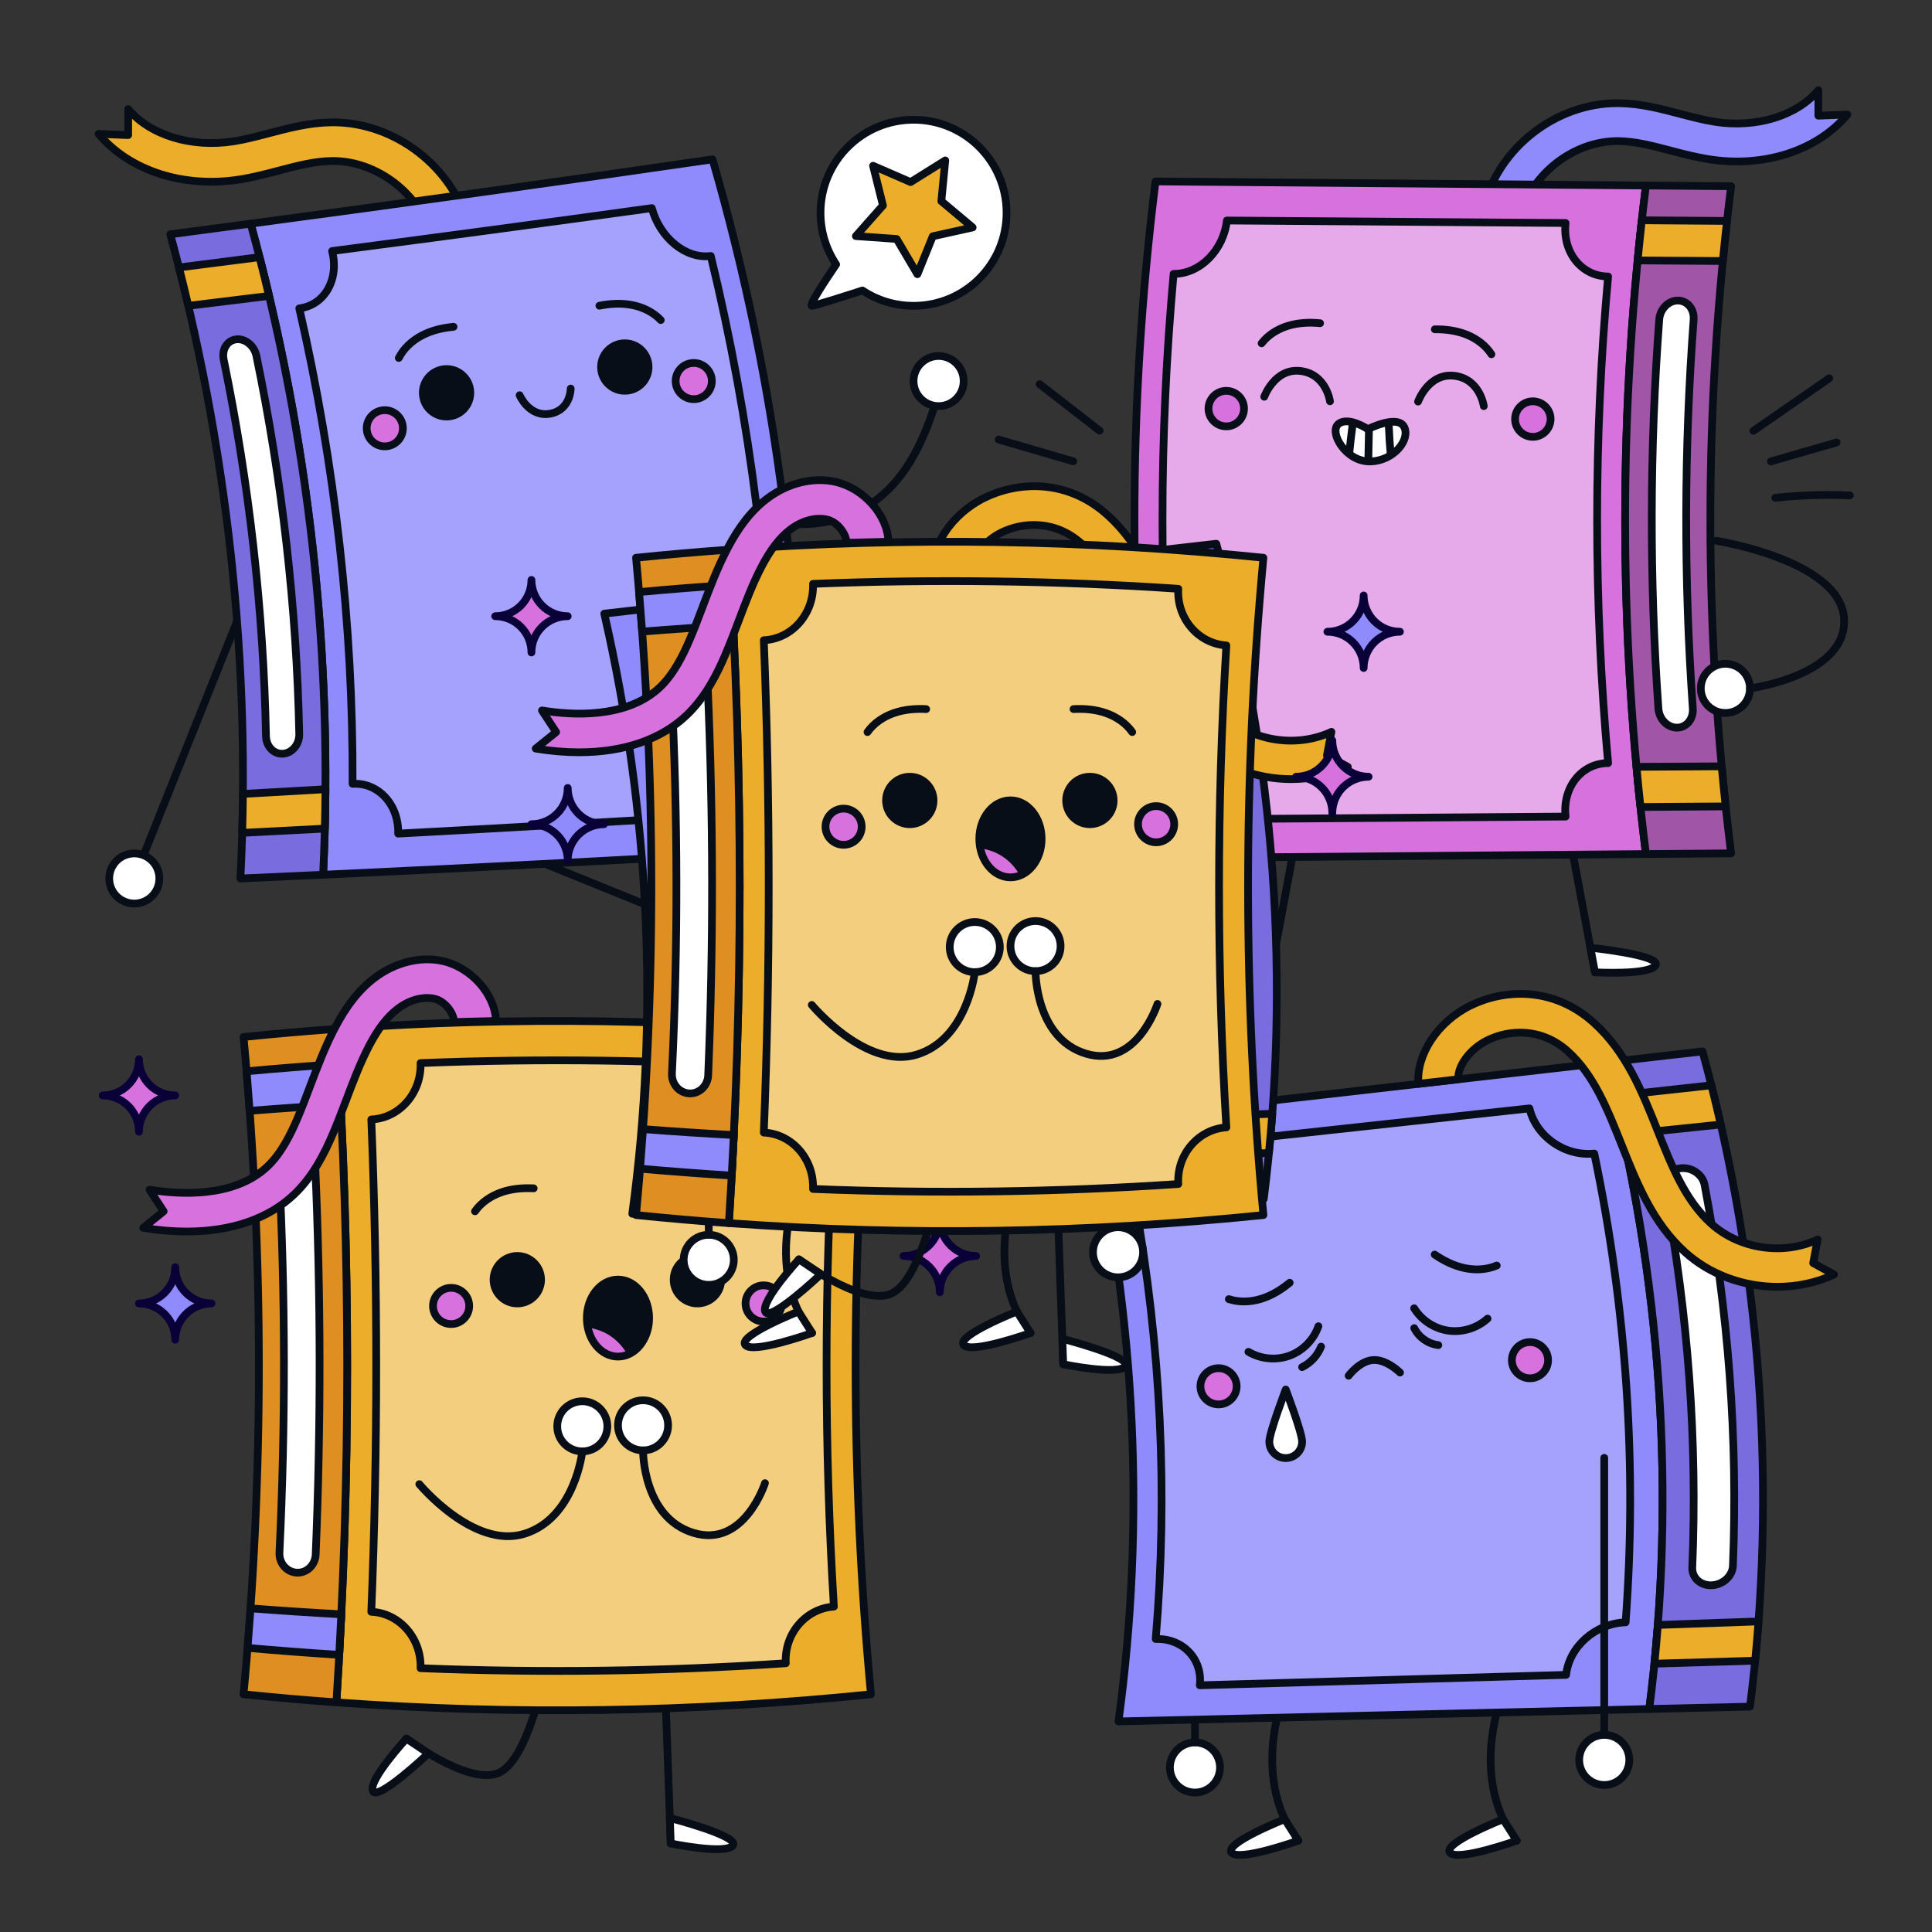 <?xml version="1.0" encoding="UTF-8" standalone="no"?>
<!-- Generator: Adobe Illustrator 27.5.0, SVG Export Plug-In . SVG Version: 6.00 Build 0)  -->

<svg
   version="1.1"
   x="0px"
   y="0px"
   viewBox="0 0 500 500"
   style="enable-background:new 0 0 500 500;"
   xml:space="preserve"
   id="svg130"
   sodipodi:docname="purpleMascotSad.svg"
   inkscape:version="1.3.2 (091e20e, 2023-11-25, custom)"
   xmlns:inkscape="http://www.inkscape.org/namespaces/inkscape"
   xmlns:sodipodi="http://sodipodi.sourceforge.net/DTD/sodipodi-0.dtd"
   xmlns:xlink="http://www.w3.org/1999/xlink"
   xmlns="http://www.w3.org/2000/svg"
   xmlns:svg="http://www.w3.org/2000/svg"><rect x="0" y="0" width="500" height="500" fill="#333333" stroke="none"/><defs
   id="defs130"><clipPath
     id="XMLID_00000045578997595923520620000013873229629080358543_-5">
						<use
   xlink:href="#XMLID_2_-5"
   style="overflow:visible"
   id="use96-6" />
					</clipPath><ellipse
     id="XMLID_2_-5"
     cx="160.536"
     cy="339.312"
     rx="8.059"
     ry="9.965" /><clipPath
     id="XMLID_00000059268557573576267370000001374388054257006247_-6">
					<use
   xlink:href="#XMLID_1_-1"
   style="overflow:visible"
   id="use68-9" />
				</clipPath><clipPath
     id="clipPath1-4">
					<use
   xlink:href="#XMLID_1_-1"
   style="overflow:visible"
   id="use1-7" />
				</clipPath><clipPath
     id="clipPath2">
					<use
   xlink:href="#XMLID_1_-1"
   style="overflow:visible"
   id="use2" />
				</clipPath><path
     id="XMLID_1_-1"
     d="m 354.616,109.254 c 0,0 -5.082,-3.413 -7.631,-1.339 -2.548,2.074 1.835,9.713 8.067,9.694 6.232,-0.019 10.637,-5.664 8.933,-8.947 -1.704,-3.281 -9.369,0.592 -9.369,0.592 z" /></defs><sodipodi:namedview
   id="namedview130"
   pagecolor="#ffffff"
   bordercolor="#000000"
   borderopacity="0.25"
   inkscape:showpageshadow="2"
   inkscape:pageopacity="0.0"
   inkscape:pagecheckerboard="0"
   inkscape:deskcolor="#d1d1d1"
   inkscape:zoom="1.6588725"
   inkscape:cx="199.23171"
   inkscape:cy="243.2375"
   inkscape:window-width="2560"
   inkscape:window-height="1369"
   inkscape:window-x="-8"
   inkscape:window-y="-8"
   inkscape:window-maximized="1"
   inkscape:current-layer="svg130" />

<g
   id="OBJECTS"
   transform="translate(-0.603,1.808)">
	<g
   id="g53">
		<g
   id="g51">
			<g
   id="g33">
				<g
   id="g31">
					<path
   style="fill:none;stroke:#080e17;stroke-width:2;stroke-linecap:round;stroke-linejoin:round;stroke-miterlimit:10"
   d="m 199.961,132.674 c 9.88,2.863 21.134,0.414 28.93,-6.296 7.744,-6.664 11.712,-16.654 14.622,-26.447"
   id="path30" />
					
						<path
   style="fill:#ffffff;stroke:#080e17;stroke-width:2;stroke-linecap:round;stroke-linejoin:round;stroke-miterlimit:10"
   d="m 250,96.81 c 0,3.582 -2.904,6.487 -6.486,6.487 -3.582,0 -6.487,-2.904 -6.487,-6.487 0,-3.582 2.904,-6.487 6.487,-6.487 3.583,0 6.486,2.904 6.486,6.487 z"
   id="path31" />
				</g>
				<g
   id="g32">
					
						<line
   style="fill:#ffffff;stroke:#080e17;stroke-width:2;stroke-linecap:round;stroke-linejoin:round;stroke-miterlimit:10"
   x1="35.358"
   y1="225.544"
   x2="63.285"
   y2="155.635"
   id="line31" />
					
						<path
   style="fill:#ffffff;stroke:#080e17;stroke-width:2;stroke-linecap:round;stroke-linejoin:round;stroke-miterlimit:10"
   d="m 41.844,225.544 c 0,3.582 -2.904,6.487 -6.486,6.487 -3.582,0 -6.487,-2.904 -6.487,-6.487 0,-3.583 2.904,-6.486 6.487,-6.486 3.583,0 6.486,2.904 6.486,6.486 z"
   id="path32" />
				</g>
			</g>
			<g
   id="g36">
				<g
   id="g34">
					<path
   style="fill:none;stroke:#080e17;stroke-width:2;stroke-linecap:round;stroke-linejoin:round;stroke-miterlimit:10"
   d="m 199.955,194.605 c 0,0 17.475,-28.056 29.749,-17.952 12.274,10.104 10.015,47.887 10.015,47.887"
   id="path33" />
					
						<path
   style="fill:#ffffff;stroke:#080e17;stroke-width:2;stroke-linecap:round;stroke-linejoin:round;stroke-miterlimit:10"
   d="m 239.719,218.134 v 6.406 c 0,0 14.347,2.357 16.102,-0.16 1.755,-2.518 -16.102,-6.246 -16.102,-6.246 z"
   id="path34" />
				</g>
				<g
   id="g35">
					
						<line
   style="fill:#ffffff;stroke:#080e17;stroke-width:2;stroke-linecap:round;stroke-linejoin:round;stroke-miterlimit:10"
   x1="141.688"
   y1="221.761"
   x2="200.717"
   y2="245.706"
   id="line34" />
					
						<path
   style="fill:#ffffff;stroke:#080e17;stroke-width:2;stroke-linecap:round;stroke-linejoin:round;stroke-miterlimit:10"
   d="m 194.597,243.223 6.119,2.482 c 0,0 8.513,-11.787 7.043,-14.481 -1.469,-2.693 -13.162,11.999 -13.162,11.999 z"
   id="path35" />
				</g>
			</g>
			<path
   style="fill:#ebad2a;stroke:#080e17;stroke-width:2;stroke-linecap:round;stroke-linejoin:round;stroke-miterlimit:10"
   d="M 112.303,59.645 C 109.436,48.388 98.07,39.716 86.478,39.853 c -4.469,0.061 -8.97,1.244 -13.735,2.496 -3.242,0.852 -6.594,1.733 -10.068,2.283 C 48.152,46.934 34.144,42.419 26.118,32.851 l 7.66,0.299 0.001,-6.726 c 5.695,6.789 16.424,10.06 27.332,8.331 2.98,-0.472 5.948,-1.252 9.091,-2.078 5.137,-1.35 10.45,-2.746 16.141,-2.823 0.151,-0.002 0.305,-0.003 0.456,-0.003 16.132,0 31.21,11.674 35.196,27.327 z"
   id="path36" />
			<g
   id="g42">
				
					<path
   style="fill:#8f8bfd;stroke:#080e17;stroke-width:2;stroke-linecap:round;stroke-linejoin:round;stroke-miterlimit:10"
   d="m 84.227,224.574 c 41.075,-1.902 82.148,-4.037 123.214,-6.404 2.021,-59.868 -5.548,-120.199 -22.432,-178.741 -39.766,5.772 -79.612,11.321 -119.532,16.646 15.12,55.296 21.462,112.17 18.75,168.499 z"
   id="path37" />
				
					<path
   style="fill:#786cde;stroke:#080e17;stroke-width:2;stroke-linecap:round;stroke-linejoin:round;stroke-miterlimit:10"
   d="m 62.822,225.544 c 7.135,-0.316 14.27,-0.64 21.404,-0.97 C 86.938,168.245 80.596,111.371 65.475,56.075 58.542,57 51.605,57.918 44.667,58.829 59.496,113.557 65.639,169.83 62.822,225.544 Z"
   id="path38" />
				
					<path
   style="fill:#ebad2a;stroke:#080e17;stroke-width:2;stroke-linecap:round;stroke-linejoin:round;stroke-miterlimit:10"
   d="m 49.337,77.338 c 6.97,-0.847 13.938,-1.701 20.904,-2.562 -0.791,-3.348 -1.614,-6.691 -2.469,-10.029 -6.949,0.895 -13.901,1.784 -20.854,2.666 0.838,3.303 1.644,6.612 2.419,9.925 z"
   id="path39" />
				
					<path
   style="fill:#ebad2a;stroke:#080e17;stroke-width:2;stroke-linecap:round;stroke-linejoin:round;stroke-miterlimit:10"
   d="m 63.285,213.736 c 7.127,-0.36 14.254,-0.726 21.381,-1.1 0.086,-3.394 0.14,-6.79 0.161,-10.187 -7.119,0.41 -14.239,0.814 -21.358,1.21 -0.03,3.361 -0.091,6.72 -0.184,10.077 z"
   id="path40" />
				
					<path
   style="fill:#ffffff;stroke:#080e17;stroke-width:2;stroke-linecap:round;stroke-linejoin:round;stroke-miterlimit:10"
   d="m 73.82,193.257 v 0 c -2.379,0.146 -4.328,-1.888 -4.381,-4.54 -0.647,-32.591 -4.314,-65.215 -10.948,-97.456 -0.539,-2.625 0.895,-4.97 3.231,-5.246 0,0 0,0 0,0 2.335,-0.274 4.693,1.636 5.238,4.274 6.693,32.377 10.408,65.141 11.089,97.876 0.056,2.668 -1.85,4.946 -4.229,5.092 z"
   id="path41" />
				
					<path
   style="fill:#a5a2fd;stroke:#080e17;stroke-width:2;stroke-linecap:round;stroke-linejoin:round;stroke-miterlimit:10"
   d="m 103.65,213.927 c 28.338,-1.502 56.673,-3.116 85.002,-4.841 0.144,-7.819 5.44,-14.534 12.065,-14.998 -0.395,-43.419 -5.817,-86.923 -16.162,-129.651 -6.479,0.85 -13.207,-4.717 -15.256,-12.386 -27.548,3.81 -55.132,7.514 -82.75,11.11 1.902,7.389 -1.997,14.046 -8.49,14.832 9.304,40.603 13.937,81.892 13.793,123.049 6.623,-0.399 12.006,5.372 11.798,12.885 z"
   id="path42" />
			</g>
			<g
   id="g50">
				<g
   id="g44">
					
						<path
   style="fill:#080e17;stroke:#080e17;stroke-width:2;stroke-linecap:round;stroke-linejoin:round;stroke-miterlimit:10"
   d="m 122.256,98.972 c 0.486,3.359 -1.843,6.475 -5.202,6.96 -3.358,0.486 -6.475,-1.843 -6.96,-5.202 -0.486,-3.358 1.843,-6.475 5.202,-6.96 3.358,-0.485 6.474,1.844 6.96,5.202 z"
   id="path43" />
					
						<path
   style="fill:#080e17;stroke:#080e17;stroke-width:2;stroke-linecap:round;stroke-linejoin:round;stroke-miterlimit:10"
   d="m 168.386,92.301 c 0.486,3.358 -1.843,6.475 -5.202,6.96 -3.359,0.486 -6.475,-1.843 -6.96,-5.202 -0.486,-3.358 1.843,-6.475 5.202,-6.96 3.358,-0.485 6.475,1.844 6.96,5.202 z"
   id="path44" />
				</g>
				<path
   style="fill:none;stroke:#080e17;stroke-width:2;stroke-linecap:round;stroke-linejoin:round;stroke-miterlimit:10"
   d="m 135.079,100.477 c 0,0 2.431,5.709 7.825,4.788 5.394,-0.922 5.394,-6.517 5.394,-6.517"
   id="path45" />
				<g
   id="g47">
					
						<path
   style="fill:#d671de;stroke:#080e17;stroke-width:2;stroke-linecap:round;stroke-linejoin:round;stroke-miterlimit:10"
   d="m 104.824,108.357 c 0.37,2.56 -1.405,4.935 -3.965,5.305 -2.56,0.37 -4.935,-1.405 -5.305,-3.965 -0.37,-2.56 1.405,-4.935 3.965,-5.306 2.56,-0.369 4.935,1.406 5.305,3.966 z"
   id="path46" />
					
						<path
   style="fill:#d671de;stroke:#080e17;stroke-width:2;stroke-linecap:round;stroke-linejoin:round;stroke-miterlimit:10"
   d="m 184.778,96.139 c 0.37,2.56 -1.405,4.935 -3.965,5.305 -2.56,0.37 -4.935,-1.405 -5.305,-3.965 -0.37,-2.56 1.405,-4.935 3.965,-5.305 2.559,-0.37 4.935,1.405 5.305,3.965 z"
   id="path47" />
				</g>
				<g
   id="g49">
					<path
   style="fill:none;stroke:#080e17;stroke-width:2;stroke-linecap:round;stroke-linejoin:round;stroke-miterlimit:10"
   d="m 103.805,90.831 c 1.292,-2.528 3.499,-4.523 6.018,-5.834 2.518,-1.311 5.338,-1.969 8.165,-2.227"
   id="path48" />
					<path
   style="fill:none;stroke:#080e17;stroke-width:2;stroke-linecap:round;stroke-linejoin:round;stroke-miterlimit:10"
   d="m 171.613,81.026 c -1.955,-2.059 -4.638,-3.347 -7.424,-3.891 -2.786,-0.544 -5.677,-0.376 -8.461,0.178"
   id="path49" />
				</g>
			</g>
		</g>
		<g
   id="g52">
			<path
   style="fill:#ffffff;stroke:#080e17;stroke-width:2;stroke-linecap:round;stroke-linejoin:round;stroke-miterlimit:10"
   d="m 237.027,29.184 c -13.297,0 -24.077,10.779 -24.077,24.077 0,4.942 1.491,9.534 4.045,13.357 -2.405,3.526 -7.255,10.803 -6.268,10.72 0.953,-0.08 8.883,-2.613 13.066,-3.966 3.798,2.504 8.344,3.966 13.233,3.966 13.297,0 24.077,-10.78 24.077,-24.077 10e-4,-13.297 -10.779,-24.077 -24.076,-24.077 z"
   id="path51" />
			
				<polygon
   style="fill:#ebad2a;stroke:#080e17;stroke-width:2;stroke-linecap:round;stroke-linejoin:round;stroke-miterlimit:10"
   points="232.656,60.035 222.101,59.291 229.112,51.366 226.557,41.097 236.262,45.316 245.238,39.714 244.225,50.247 252.327,57.053 241.996,59.344 238.027,69.152 "
   id="polygon51" />
		</g>
	</g>
	<g
   id="g81">
		<path
   style="fill:#8f8bfd;stroke:#080e17;stroke-width:2;stroke-linecap:round;stroke-linejoin:round;stroke-miterlimit:10"
   d="m 394.117,54.137 c 2.814,-11.048 13.97,-19.56 25.347,-19.426 4.386,0.059 8.803,1.221 13.481,2.45 3.182,0.836 6.472,1.701 9.881,2.241 14.254,2.26 28.003,-2.172 35.88,-11.563 l -7.518,0.294 -10e-4,-6.601 c -5.589,6.663 -16.119,9.873 -26.825,8.176 -2.925,-0.463 -5.838,-1.229 -8.922,-2.04 -5.042,-1.325 -10.256,-2.695 -15.842,-2.771 -0.149,-0.002 -0.299,-0.003 -0.447,-0.003 -15.833,0 -30.632,11.458 -34.544,26.82 z"
   id="path53" />
		<g
   id="g56">
			<g
   id="g54">
				
					<line
   style="fill:#ffffff;stroke:#080e17;stroke-width:2;stroke-linecap:round;stroke-linejoin:round;stroke-miterlimit:10"
   x1="340.94"
   y1="188.422"
   x2="329.495"
   y2="249.886"
   id="line53" />
				
					<path
   style="fill:#ffffff;stroke:#080e17;stroke-width:2;stroke-linecap:round;stroke-linejoin:round;stroke-miterlimit:10"
   d="m 330.682,243.514 -1.186,6.372 c 0,0 -14.247,0.799 -15.697,-1.841 -1.45,-2.641 16.883,-4.531 16.883,-4.531 z"
   id="path54" />
			</g>
			<g
   id="g55">
				
					<line
   style="fill:#ffffff;stroke:#080e17;stroke-width:2;stroke-linecap:round;stroke-linejoin:round;stroke-miterlimit:10"
   x1="401.934"
   y1="188.365"
   x2="413.378"
   y2="249.829"
   id="line54" />
				
					<path
   style="fill:#ffffff;stroke:#080e17;stroke-width:2;stroke-linecap:round;stroke-linejoin:round;stroke-miterlimit:10"
   d="m 412.192,243.458 1.186,6.372 c 0,0 14.247,0.799 15.697,-1.841 1.449,-2.641 -16.883,-4.531 -16.883,-4.531 z"
   id="path55" />
			</g>
		</g>
		<g
   id="g61">
			<path
   style="fill:#d671de;stroke:#080e17;stroke-width:2;stroke-linecap:round;stroke-linejoin:round;stroke-miterlimit:10"
   d="m 426.569,219.222 c -42.306,0.351 -84.613,0.702 -126.92,1.054 -7.26,-58.151 -7.26,-116.978 0,-175.129 42.306,0.351 84.613,0.702 126.92,1.054 -7.172,57.451 -7.172,115.57 0,173.021 z"
   id="path56" />
			<path
   style="fill:#a155a7;stroke:#080e17;stroke-width:2;stroke-linecap:round;stroke-linejoin:round;stroke-miterlimit:10"
   d="m 448.615,219.039 c -7.349,0.061 -14.698,0.122 -22.046,0.183 -7.172,-57.451 -7.172,-115.57 0,-173.021 7.349,0.061 14.698,0.122 22.046,0.183 -7.157,57.33 -7.157,115.326 0,172.655 z"
   id="path57" />
			<path
   style="fill:#ebad2a;stroke:#080e17;stroke-width:2;stroke-linecap:round;stroke-linejoin:round;stroke-miterlimit:10"
   d="m 446.473,65.738 c -7.35,-0.047 -14.701,-0.095 -22.051,-0.142 0.335,-3.466 0.695,-6.93 1.082,-10.392 7.35,0.055 14.699,0.109 22.049,0.164 -0.386,3.454 -0.746,6.911 -1.08,10.37 z"
   id="path58" />
			<path
   style="fill:#ebad2a;stroke:#080e17;stroke-width:2;stroke-linecap:round;stroke-linejoin:round;stroke-miterlimit:10"
   d="m 447.207,206.887 c -7.35,0.053 -14.7,0.105 -22.049,0.157 -0.371,-3.463 -0.715,-6.928 -1.034,-10.395 7.35,-0.045 14.701,-0.09 22.051,-0.135 0.317,3.459 0.661,6.917 1.032,10.373 z"
   id="path59" />
			<path
   style="fill:#ffffff;stroke:#080e17;stroke-width:2;stroke-linecap:round;stroke-linejoin:round;stroke-miterlimit:10"
   d="m 434.615,186.508 v 0 c 2.459,-0.012 4.279,-2.234 4.088,-4.961 -2.352,-33.499 -2.281,-67.126 0.213,-100.618 0.203,-2.728 -1.608,-4.948 -4.067,-4.962 0,0 0,0 0,0 -2.459,-0.015 -4.635,2.188 -4.838,4.917 -2.496,33.52 -2.567,67.176 -0.213,100.704 0.191,2.733 2.358,4.933 4.817,4.92 z"
   id="path60" />
			<path
   style="fill:#e6aaeb;stroke:#080e17;stroke-width:2;stroke-linecap:round;stroke-linejoin:round;stroke-miterlimit:10"
   d="m 405.772,209.519 c -29.219,0.215 -58.437,0.43 -87.656,0.645 -0.849,-7.66 -6.94,-13.85 -13.787,-13.809 -3.831,-42.342 -3.831,-84.944 0,-127.285 6.847,0.041 12.939,-6.149 13.787,-13.81 29.219,0.215 58.437,0.43 87.656,0.645 -0.842,7.6 4.168,13.804 11.01,13.843 -3.79,41.89 -3.79,84.038 0,125.928 -6.843,0.04 -11.852,6.244 -11.01,13.843 z"
   id="path61" />
		</g>
		<g
   id="g71">
			<g
   id="g63">
				
					<path
   style="fill:#d671de;stroke:#080e17;stroke-width:2;stroke-linecap:round;stroke-linejoin:round;stroke-miterlimit:10"
   d="m 322.552,104.132 c -0.107,2.536 -2.25,4.506 -4.786,4.399 -2.536,-0.107 -4.506,-2.25 -4.399,-4.786 0.107,-2.536 2.25,-4.506 4.786,-4.399 2.537,0.106 4.506,2.249 4.399,4.786 z"
   id="path62" />
				
					<path
   style="fill:#d671de;stroke:#080e17;stroke-width:2;stroke-linecap:round;stroke-linejoin:round;stroke-miterlimit:10"
   d="m 401.889,106.843 c -0.107,2.536 -2.25,4.506 -4.786,4.399 -2.536,-0.107 -4.506,-2.25 -4.399,-4.786 0.107,-2.536 2.25,-4.506 4.786,-4.399 2.537,0.106 4.506,2.249 4.399,4.786 z"
   id="path63" />
			</g>
			<g
   id="g65">
				<path
   style="fill:none;stroke:#080e17;stroke-width:2;stroke-linecap:round;stroke-linejoin:round;stroke-miterlimit:10"
   d="m 327.102,87.042 c 1.704,-2.204 4.196,-3.729 6.862,-4.537 2.667,-0.808 5.506,-0.932 8.28,-0.667"
   id="path64" />
				<path
   style="fill:none;stroke:#080e17;stroke-width:2;stroke-linecap:round;stroke-linejoin:round;stroke-miterlimit:10"
   d="m 386.581,89.878 c -1.513,-2.34 -3.866,-4.069 -6.456,-5.099 -2.589,-1.03 -5.408,-1.392 -8.194,-1.363"
   id="path65" />
			</g>
			<path
   style="fill:none;stroke:#080e17;stroke-width:2;stroke-linecap:round;stroke-linejoin:round;stroke-miterlimit:10"
   d="m 327.786,100.878 c 0,0 2.703,-7.473 9.382,-6.678 6.678,0.795 7.633,7.852 7.633,7.852"
   id="path66" />
			<path
   style="fill:none;stroke:#080e17;stroke-width:2;stroke-linecap:round;stroke-linejoin:round;stroke-miterlimit:10"
   d="m 367.592,102.123 c 0,0 2.703,-7.473 9.382,-6.678 6.678,0.795 7.633,7.852 7.633,7.852"
   id="path67" />
			<g
   id="g70">
				<defs
   id="defs67">
					<path
   id="XMLID_1_"
   d="m 354.616,109.254 c 0,0 -5.082,-3.413 -7.631,-1.339 -2.548,2.074 1.835,9.713 8.067,9.694 6.232,-0.019 10.637,-5.664 8.933,-8.947 -1.704,-3.281 -9.369,0.592 -9.369,0.592 z" />
				</defs>
				<use
   xlink:href="#XMLID_1_"
   style="overflow:visible;fill:#ffffff"
   id="use67" />
				<clipPath
   id="XMLID_00000059268557573576267370000001374388054257006247_">
					<use
   xlink:href="#XMLID_1_"
   style="overflow:visible"
   id="use68" />
				</clipPath>
				
					<path
   style="fill:none;stroke:#080e17;stroke-width:2;stroke-linecap:round;stroke-linejoin:round;stroke-miterlimit:10"
   d="m 354.954,106.257 c -0.109,5.203 -0.217,10.407 -0.326,15.611"
   clip-path="url(#XMLID_00000059268557573576267370000001374388054257006247_)"
   id="path68" />
				
					<path
   style="fill:none;stroke:#080e17;stroke-width:2;stroke-linecap:round;stroke-linejoin:round;stroke-miterlimit:10"
   d="m 351.179,104.418 c -0.721,4.811 -1.291,9.645 -1.709,14.492"
   clip-path="url(#XMLID_00000059268557573576267370000001374388054257006247_)"
   id="path69" />
				
					<path
   style="fill:none;stroke:#080e17;stroke-width:2;stroke-linecap:round;stroke-linejoin:round;stroke-miterlimit:10"
   d="m 359.917,104.012 c 0.052,5.423 0.405,10.843 1.057,16.227"
   clip-path="url(#XMLID_00000059268557573576267370000001374388054257006247_)"
   id="path70" />
				
					<use
   xlink:href="#XMLID_1_"
   style="overflow:visible;fill:none;stroke:#080e17;stroke-width:2;stroke-linecap:round;stroke-linejoin:round;stroke-miterlimit:10"
   id="use70" />
			</g>
		</g>
		<g
   id="g75">
			<g
   id="g72">
				
					<path
   style="fill:#ffffff;stroke:#080e17;stroke-width:2;stroke-linecap:round;stroke-linejoin:round;stroke-miterlimit:10"
   d="m 298.248,176.345 c 0,3.516 -2.85,6.366 -6.366,6.366 -3.516,0 -6.366,-2.85 -6.366,-6.366 0,-3.516 2.85,-6.366 6.366,-6.366 3.516,-0.001 6.366,2.85 6.366,6.366 z"
   id="path71" />
				<path
   style="fill:none;stroke:#080e17;stroke-width:2;stroke-linecap:round;stroke-linejoin:round;stroke-miterlimit:10"
   d="m 285.515,176.345 c 0,0 -25.443,-3.364 -24.332,-18.257 1.111,-14.893 32.994,-19.934 32.994,-19.934"
   id="path72" />
			</g>
			<g
   id="g74">
				
					<path
   style="fill:#ffffff;stroke:#080e17;stroke-width:2;stroke-linecap:round;stroke-linejoin:round;stroke-miterlimit:10"
   d="m 440.765,176.345 c 0,3.516 2.85,6.366 6.366,6.366 3.516,0 6.366,-2.85 6.366,-6.366 0,-3.516 -2.85,-6.366 -6.366,-6.366 -3.516,-0.001 -6.366,2.85 -6.366,6.366 z"
   id="path73" />
				<path
   style="fill:none;stroke:#080e17;stroke-width:2;stroke-linecap:round;stroke-linejoin:round;stroke-miterlimit:10"
   d="m 453.498,176.345 c 0,0 25.443,-3.364 24.332,-18.257 -1.111,-14.893 -32.994,-19.934 -32.994,-19.934"
   id="path74" />
			</g>
		</g>
		<g
   id="g80">
			<path
   style="fill:none;stroke:#080e17;stroke-width:2;stroke-linecap:round;stroke-linejoin:round;stroke-miterlimit:10"
   d="m 454.364,109.705 c 6.548,-4.537 13.096,-9.074 19.644,-13.611"
   id="path75" />
			<path
   style="fill:none;stroke:#080e17;stroke-width:2;stroke-linecap:round;stroke-linejoin:round;stroke-miterlimit:10"
   d="m 458.905,117.604 c 5.669,-1.635 11.338,-3.27 17.006,-4.905"
   id="path76" />
			<path
   style="fill:none;stroke:#080e17;stroke-width:2;stroke-linecap:round;stroke-linejoin:round;stroke-miterlimit:10"
   d="m 460.05,127.026 c 6.399,-0.694 12.851,-0.902 19.281,-0.621"
   id="path77" />
			<path
   style="fill:none;stroke:#080e17;stroke-width:2;stroke-linecap:round;stroke-linejoin:round;stroke-miterlimit:10"
   d="m 269.65,97.61 c 5.177,4.014 10.354,8.028 15.531,12.042"
   id="path78" />
			<path
   style="fill:none;stroke:#080e17;stroke-width:2;stroke-linecap:round;stroke-linejoin:round;stroke-miterlimit:10"
   d="m 259.054,111.946 c 6.428,1.876 12.856,3.751 19.284,5.627"
   id="path79" />
			<path
   style="fill:none;stroke:#080e17;stroke-width:2;stroke-linecap:round;stroke-linejoin:round;stroke-miterlimit:10"
   d="m 259.799,126.487 c 6.538,-0.564 13.125,-0.55 19.66,0.04"
   id="path80" />
		</g>
	</g>
	<g
   id="g107">
		<g
   id="g103">
			<g
   id="g84">
				<g
   id="g82">
					
						<line
   style="fill:#ffffff;stroke:#080e17;stroke-width:2;stroke-linecap:round;stroke-linejoin:round;stroke-miterlimit:10"
   x1="171.919"
   y1="411.626"
   x2="174.191"
   y2="475.286"
   id="line81" />
					
						<path
   style="fill:#ffffff;stroke:#080e17;stroke-width:2;stroke-linecap:round;stroke-linejoin:round;stroke-miterlimit:10"
   d="m 173.955,468.687 0.236,6.599 c 0,0 14.236,2.952 16.095,0.51 1.859,-2.442 -16.331,-7.109 -16.331,-7.109 z"
   id="path81" />
				</g>
				<g
   id="g83">
					<path
   style="fill:none;stroke:#080e17;stroke-width:2;stroke-linecap:round;stroke-linejoin:round;stroke-miterlimit:10"
   d="m 141.695,430.633 c 0,0 -4.439,23.903 -12.494,26.564 -8.055,2.662 -23.418,-9.059 -23.418,-9.059"
   id="path82" />
					
						<path
   style="fill:#ffffff;stroke:#080e17;stroke-width:2;stroke-linecap:round;stroke-linejoin:round;stroke-miterlimit:10"
   d="m 111.493,451.964 -5.71,-3.825 c 0,0 -9.856,10.689 -8.718,13.539 1.138,2.849 14.428,-9.714 14.428,-9.714 z"
   id="path83" />
				</g>
			</g>
			<g
   id="g90">
				<g
   id="g89">
					
						<path
   style="fill:#ebad2a;stroke:#080e17;stroke-width:2;stroke-linecap:round;stroke-linejoin:round;stroke-miterlimit:10"
   d="m 87.662,438.765 c 46.112,3.315 92.225,2.618 138.337,-2.09 -5.293,-56.703 -5.293,-113.407 0,-170.111 -46.112,-4.708 -92.225,-5.406 -138.337,-2.09 3.727,58.097 3.727,116.194 0,174.291 z"
   id="path84" />
					
						<path
   style="fill:#df8f22;stroke:#080e17;stroke-width:2;stroke-linecap:round;stroke-linejoin:round;stroke-miterlimit:10"
   d="m 63.633,436.675 c 8.01,0.818 16.02,1.514 24.03,2.09 3.726,-58.097 3.726,-116.194 0,-174.292 -8.01,0.575 -16.02,1.273 -24.03,2.09 5.293,56.705 5.293,113.408 0,170.112 z"
   id="path85" />
					
						<path
   style="fill:#8f8bfd;stroke:#080e17;stroke-width:2;stroke-linecap:round;stroke-linejoin:round;stroke-miterlimit:10"
   d="m 65.217,285.683 c 7.854,-0.634 15.707,-1.175 23.561,-1.621 -0.174,-3.497 -0.361,-6.993 -0.562,-10.491 -7.932,0.515 -15.865,1.14 -23.797,1.873 0.284,3.413 0.551,6.826 0.798,10.239 z"
   id="path86" />
					
						<path
   style="fill:#8f8bfd;stroke:#080e17;stroke-width:2;stroke-linecap:round;stroke-linejoin:round;stroke-miterlimit:10"
   d="m 64.674,424.665 c 7.907,0.703 15.814,1.301 23.721,1.795 0.193,-3.497 0.372,-6.993 0.537,-10.49 -7.832,-0.425 -15.664,-0.94 -23.495,-1.543 -0.235,3.412 -0.489,6.825 -0.763,10.238 z"
   id="path87" />
					
						<path
   style="fill:#ffffff;stroke:#080e17;stroke-width:2;stroke-linecap:round;stroke-linejoin:round;stroke-miterlimit:10"
   d="m 77.385,405.194 v 0 c -2.601,-0.149 -4.59,-2.468 -4.459,-5.174 1.593,-33.242 1.544,-66.483 -0.144,-99.725 -0.139,-2.703 1.848,-5.031 4.455,-5.189 0,0 0,0 0,0 2.606,-0.155 4.826,1.944 4.943,4.681 1.468,33.571 1.51,67.141 0.126,100.712 -0.111,2.736 -2.32,4.843 -4.921,4.695 z"
   id="path88" />
					
						<path
   style="fill:#f3ce7f;stroke:#080e17;stroke-width:2;stroke-linecap:round;stroke-linejoin:round;stroke-miterlimit:10"
   d="m 109.442,429.921 c 31.508,1.268 63.016,0.842 94.524,-1.279 -0.44,-7.661 5.174,-14.177 12.443,-14.659 -2.523,-41.576 -2.523,-83.151 0,-124.727 -7.269,-0.483 -12.882,-6.999 -12.443,-14.66 -31.508,-2.121 -63.016,-2.547 -94.524,-1.279 0.256,7.78 -5.474,14.268 -12.744,14.593 1.696,42.473 1.696,84.945 0,127.418 7.27,0.324 13,6.813 12.744,14.593 z"
   id="path89" />
				</g>
				
					<path
   style="fill:#d671de;stroke:#080e17;stroke-width:2;stroke-linecap:round;stroke-linejoin:round;stroke-miterlimit:10"
   d="m 48.911,316.91 c -3.579,0 -7.338,-0.317 -11.245,-0.958 l 5.293,-4.272 -3.672,-5.597 c 7.725,1.27 21.97,2.17 30.581,-6.058 3.607,-3.445 5.979,-8.348 7.642,-12.234 1.193,-2.787 2.303,-5.725 3.377,-8.566 1.848,-4.89 3.759,-9.946 6.271,-14.793 3.056,-5.897 6.321,-10.054 10.277,-13.084 5.342,-4.093 11.999,-5.75 17.816,-4.429 7.25,1.646 13.481,8.553 13.709,15.501 l -10.838,0.272 c -0.077,-2.357 -2.337,-5.397 -5.085,-6.021 -2.954,-0.669 -6.51,0.309 -9.521,2.616 -2.747,2.104 -5.124,5.202 -7.48,9.747 -2.243,4.328 -3.968,8.893 -5.795,13.727 -1.111,2.94 -2.26,5.981 -3.538,8.966 -2.038,4.763 -5.009,10.832 -9.928,15.53 -6.646,6.35 -16.315,9.653 -27.864,9.653 z"
   id="path90" />
			</g>
			<g
   id="g98">
				<g
   id="g92">
					
						<path
   style="fill:#080e17;stroke:#080e17;stroke-width:2;stroke-linecap:round;stroke-linejoin:round;stroke-miterlimit:10"
   d="m 140.628,329.377 c 0,3.393 -2.751,6.144 -6.144,6.144 -3.393,0 -6.144,-2.751 -6.144,-6.144 0,-3.393 2.751,-6.144 6.144,-6.144 3.393,0 6.144,2.751 6.144,6.144 z"
   id="path91" />
					
						<path
   style="fill:#080e17;stroke:#080e17;stroke-width:2;stroke-linecap:round;stroke-linejoin:round;stroke-miterlimit:10"
   d="m 187.239,329.377 c 0,3.393 -2.751,6.144 -6.144,6.144 -3.393,0 -6.144,-2.751 -6.144,-6.144 0,-3.393 2.751,-6.144 6.144,-6.144 3.393,0 6.144,2.751 6.144,6.144 z"
   id="path92" />
				</g>
				<g
   id="g93">
					
						<circle
   style="fill:#d671de;stroke:#080e17;stroke-width:2;stroke-linecap:round;stroke-linejoin:round;stroke-miterlimit:10"
   cx="117.35"
   cy="336.171"
   r="4.683"
   id="circle92" />
					
						<path
   style="fill:#d671de;stroke:#080e17;stroke-width:2;stroke-linecap:round;stroke-linejoin:round;stroke-miterlimit:10"
   d="m 202.912,335.521 c 0,2.587 -2.097,4.684 -4.683,4.684 -2.587,0 -4.683,-2.097 -4.683,-4.684 0,-2.586 2.097,-4.683 4.683,-4.683 2.586,0 4.683,2.097 4.683,4.683 z"
   id="path93" />
				</g>
				<g
   id="g95">
					<path
   style="fill:none;stroke:#080e17;stroke-width:2;stroke-linecap:round;stroke-linejoin:round;stroke-miterlimit:10"
   d="m 123.533,311.68 c 1.64,-2.317 4.111,-3.976 6.791,-4.913 2.68,-0.937 5.565,-1.185 8.4,-1.035"
   id="path94" />
					<path
   style="fill:none;stroke:#080e17;stroke-width:2;stroke-linecap:round;stroke-linejoin:round;stroke-miterlimit:10"
   d="m 192.046,311.68 c -1.64,-2.317 -4.111,-3.976 -6.791,-4.913 -2.68,-0.937 -5.565,-1.185 -8.4,-1.035"
   id="path95" />
				</g>
				<g
   id="g97">
					<defs
   id="defs95">
						<ellipse
   id="XMLID_2_"
   cx="160.536"
   cy="339.312"
   rx="8.059"
   ry="9.965" />
					</defs>
					<use
   xlink:href="#XMLID_2_"
   style="overflow:visible;fill:#080e17"
   id="use95" />
					<clipPath
   id="XMLID_00000045578997595923520620000013873229629080358543_">
						<use
   xlink:href="#XMLID_2_"
   style="overflow:visible"
   id="use96" />
					</clipPath>
					
						<path
   style="fill:#d671de;stroke:#080e17;stroke-width:2;stroke-linecap:round;stroke-linejoin:round;stroke-miterlimit:10"
   d="m 165.181,351.727 c -0.905,-3.66 -3.293,-6.931 -6.504,-8.908 -3.211,-1.977 -7.207,-2.635 -10.883,-1.794 0.514,3.267 3.635,6.341 6.633,7.738 2.999,1.397 7.453,3.161 10.754,2.964 z"
   clip-path="url(#XMLID_00000045578997595923520620000013873229629080358543_)"
   id="path96" />
					
						<use
   xlink:href="#XMLID_2_"
   style="overflow:visible;fill:none;stroke:#080e17;stroke-width:2;stroke-linecap:round;stroke-linejoin:round;stroke-miterlimit:10"
   id="use97" />
				</g>
			</g>
			<g
   id="g102">
				<g
   id="g99">
					
						<path
   style="fill:#ffffff;stroke:#080e17;stroke-width:2;stroke-linecap:round;stroke-linejoin:round;stroke-miterlimit:10"
   d="m 157.789,367.323 c 0,3.582 -2.904,6.487 -6.486,6.487 -3.583,0 -6.487,-2.904 -6.487,-6.487 0,-3.583 2.904,-6.487 6.487,-6.487 3.582,0 6.486,2.905 6.486,6.487 z"
   id="path98" />
					<path
   style="fill:none;stroke:#080e17;stroke-width:2;stroke-linecap:round;stroke-linejoin:round;stroke-miterlimit:10"
   d="m 109.118,382.288 c 0,0 14.005,16.863 27.153,12.862 13.148,-4.002 15.032,-21.34 15.032,-21.34"
   id="path99" />
				</g>
				<g
   id="g101">
					
						<path
   style="fill:#ffffff;stroke:#080e17;stroke-width:2;stroke-linecap:round;stroke-linejoin:round;stroke-miterlimit:10"
   d="m 160.536,367.069 c 0,3.582 2.904,6.487 6.487,6.487 3.583,0 6.486,-2.904 6.486,-6.487 0,-3.582 -2.904,-6.487 -6.486,-6.487 -3.582,0 -6.487,2.905 -6.487,6.487 z"
   id="path100" />
					<path
   style="fill:none;stroke:#080e17;stroke-width:2;stroke-linecap:round;stroke-linejoin:round;stroke-miterlimit:10"
   d="m 198.579,382.034 c 0,0 -5.377,16.863 -18.525,12.862 -13.148,-4.001 -13.032,-21.34 -13.032,-21.34"
   id="path101" />
				</g>
			</g>
		</g>
		<g
   id="g106">
			<path
   style="fill:#d671de;stroke:#080036;stroke-width:2;stroke-linecap:round;stroke-linejoin:round;stroke-miterlimit:10"
   d="m 36.563,291.078 h 0.003 c 0,-5.184 4.202,-9.386 9.386,-9.386 v -0.003 c -5.183,0 -9.386,-4.202 -9.386,-9.386 h -0.003 c 0,5.184 -4.202,9.386 -9.386,9.386 v 0.003 c 5.184,10e-4 9.386,4.203 9.386,9.386 z"
   id="path103" />
			<path
   style="fill:#8f8bfd;stroke:#080036;stroke-width:2;stroke-linecap:round;stroke-linejoin:round;stroke-miterlimit:10"
   d="m 45.95,344.909 h 0.003 c 0,-5.184 4.202,-9.386 9.385,-9.386 v -0.003 c -5.183,0 -9.385,-4.202 -9.385,-9.386 H 45.95 c 0,5.184 -4.202,9.386 -9.386,9.386 v 0.003 c 5.184,0 9.386,4.202 9.386,9.386 z"
   id="path104" />
			<path
   style="fill:#d671de;stroke:#080036;stroke-width:2;stroke-linecap:round;stroke-linejoin:round;stroke-miterlimit:10"
   d="m 243.829,332.62 h 0.003 c 0,-5.183 4.202,-9.386 9.385,-9.386 v -0.003 c -5.184,0 -9.385,-4.202 -9.385,-9.386 h -0.003 c 0,5.184 -4.202,9.386 -9.386,9.386 v 0.003 c 5.184,0 9.386,4.203 9.386,9.386 z"
   id="path105" />
			<path
   style="fill:#8f8bfd;stroke:#080036;stroke-width:2;stroke-linecap:round;stroke-linejoin:round;stroke-miterlimit:10"
   d="m 251.941,295.098 h 0.003 c 0,-5.184 4.202,-9.386 9.385,-9.386 v -0.003 c -5.184,0 -9.385,-4.202 -9.385,-9.386 h -0.003 c 0,5.184 -4.202,9.386 -9.386,9.386 v 0.003 c 5.184,0.001 9.386,4.203 9.386,9.386 z"
   id="path106" />
		</g>
	</g>
	<g
   id="g130">
		<g
   id="g108">
			<path
   style="fill:#ffffff;stroke:#080e17;stroke-width:2;stroke-linecap:round;stroke-linejoin:round;stroke-miterlimit:10"
   d="m 303.37,455.616 c 0,3.582 2.904,6.486 6.487,6.486 3.583,0 6.487,-2.904 6.487,-6.486 0,-3.583 -2.904,-6.487 -6.487,-6.487 -3.583,0 -6.487,2.904 -6.487,6.487 z"
   id="path107" />
			
				<line
   style="fill:#ffffff;stroke:#080e17;stroke-width:2;stroke-linecap:round;stroke-linejoin:round;stroke-miterlimit:10"
   x1="309.857"
   y1="449.129"
   x2="309.857"
   y2="377.438"
   id="line107" />
		</g>
		<g
   id="g112">
			<g
   id="g109">
				<path
   style="fill:none;stroke:#080e17;stroke-width:2;stroke-linecap:round;stroke-linejoin:round;stroke-miterlimit:10"
   d="m 336.847,426.82 c -15.611,31.83 -0.236,47.727 -0.236,47.727"
   id="path108" />
				
					<path
   style="fill:#ffffff;stroke:#080e17;stroke-width:2;stroke-linecap:round;stroke-linejoin:round;stroke-miterlimit:10"
   d="m 333.082,468.989 3.53,5.558 c 0,0 -15.461,5.525 -17.319,3.083 -1.859,-2.442 13.789,-8.641 13.789,-8.641 z"
   id="path109" />
			</g>
			<g
   id="g111">
				<path
   style="fill:none;stroke:#080e17;stroke-width:2;stroke-linecap:round;stroke-linejoin:round;stroke-miterlimit:10"
   d="m 393.37,426.82 c -15.611,31.83 -0.235,47.727 -0.235,47.727"
   id="path110" />
				
					<path
   style="fill:#ffffff;stroke:#080e17;stroke-width:2;stroke-linecap:round;stroke-linejoin:round;stroke-miterlimit:10"
   d="m 389.605,468.989 3.53,5.558 c 0,0 -15.461,5.525 -17.319,3.083 -1.859,-2.442 13.789,-8.641 13.789,-8.641 z"
   id="path111" />
			</g>
		</g>
		<g
   id="g117">
			<path
   style="fill:#8f8bfd;stroke:#080e17;stroke-width:2;stroke-linecap:round;stroke-linejoin:round;stroke-miterlimit:10"
   d="m 427.434,440.477 c -45.785,1.073 -91.575,2.145 -137.368,3.217 6.955,-51.197 4.54,-103.817 -7.246,-155.315 44.485,-5.081 88.879,-10.15 133.182,-15.207 14.694,55.235 18.504,112.065 11.432,167.305 z"
   id="path112" />
			<path
   style="fill:#786cde;stroke:#080e17;stroke-width:2;stroke-linecap:round;stroke-linejoin:round;stroke-miterlimit:10"
   d="m 453.499,439.867 c -8.688,0.204 -17.377,0.407 -26.065,0.611 7.073,-55.24 3.262,-112.07 -11.432,-167.306 8.407,-0.96 16.811,-1.918 25.212,-2.877 15.278,55.933 19.373,113.564 12.285,169.572 z"
   id="path113" />
			<path
   style="fill:#ebad2a;stroke:#080e17;stroke-width:2;stroke-linecap:round;stroke-linejoin:round;stroke-miterlimit:10"
   d="m 445.941,289.213 c -8.463,0.879 -16.929,1.758 -25.398,2.638 -0.737,-3.344 -1.514,-6.683 -2.33,-10.016 8.436,-0.923 16.87,-1.845 25.301,-2.767 0.85,3.376 1.659,6.759 2.427,10.145 z"
   id="path114" />
			<path
   style="fill:#ebad2a;stroke:#080e17;stroke-width:2;stroke-linecap:round;stroke-linejoin:round;stroke-miterlimit:10"
   d="m 454.833,427.981 c -8.688,0.258 -17.376,0.516 -26.064,0.774 0.333,-3.338 0.627,-6.68 0.881,-10.026 8.686,-0.304 17.371,-0.609 26.056,-0.913 -0.25,3.392 -0.541,6.78 -0.873,10.165 z"
   id="path115" />
			<path
   style="fill:#ffffff;stroke:#080e17;stroke-width:2;stroke-linecap:round;stroke-linejoin:round;stroke-miterlimit:10"
   d="m 443.588,408.454 c 0,0 0,0 0,0 2.909,-0.116 5.388,-2.373 5.494,-5.041 1.31,-32.769 -1.134,-65.841 -7.333,-98.573 -0.505,-2.665 -3.256,-4.596 -6.102,-4.315 v 0 c -2.838,0.279 -4.703,2.651 -4.209,5.303 6.09,32.559 8.466,65.449 7.129,98.036 -0.109,2.653 2.119,4.707 5.021,4.59 z"
   id="path116" />
			<path
   style="fill:#a5a2fd;stroke:#080e17;stroke-width:2;stroke-linecap:round;stroke-linejoin:round;stroke-miterlimit:10"
   d="m 405.907,431.645 c -31.596,0.9 -63.194,1.799 -94.796,2.698 0.777,-6.849 -4.461,-12.22 -11.412,-11.974 3.183,-37.608 1.377,-75.787 -5.417,-113.546 6.811,-0.692 11.371,-6.851 9.901,-13.73 30.786,-3.354 61.533,-6.704 92.24,-10.049 1.71,7.225 9.079,12.473 16.778,11.691 8.399,40.24 11.102,81.079 8.11,121.311 -7.876,0.281 -14.628,6.381 -15.404,13.599 z"
   id="path117" />
		</g>
		<g
   id="g118">
			<path
   style="fill:#ffffff;stroke:#080e17;stroke-width:2;stroke-linecap:round;stroke-linejoin:round;stroke-miterlimit:10"
   d="m 409.295,453.661 c 0,3.582 2.904,6.487 6.487,6.487 3.583,0 6.486,-2.904 6.486,-6.487 0,-3.582 -2.904,-6.487 -6.486,-6.487 -3.582,0 -6.487,2.905 -6.487,6.487 z"
   id="path118" />
			
				<line
   style="fill:#ffffff;stroke:#080e17;stroke-width:2;stroke-linecap:round;stroke-linejoin:round;stroke-miterlimit:10"
   x1="415.781"
   y1="447.175"
   x2="415.781"
   y2="375.483"
   id="line118" />
		</g>
		<path
   style="fill:#ebad2a;stroke:#080e17;stroke-width:2;stroke-linecap:round;stroke-linejoin:round;stroke-miterlimit:10"
   d="m 460.609,331.213 c -8.701,10e-4 -17.429,-3.097 -23.899,-8.949 -8.39,-7.587 -12.482,-17.876 -16.441,-27.827 -3.697,-9.293 -7.189,-18.071 -13.847,-24.1 -6.967,-6.307 -15.339,-5.651 -20.851,-2.935 -4.648,2.29 -7.818,6.797 -7.549,10.104 l -10.333,1.18 c -0.609,-7.526 4.964,-16.066 13.462,-20.253 8.459,-4.169 21.303,-5.178 31.983,4.491 8.38,7.587 12.471,17.871 16.427,27.816 3.698,9.297 7.192,18.08 13.856,24.106 7.315,6.615 18.662,8.312 27.592,4.128 l -1.158,6.1 5.401,2.955 c -4.574,2.145 -9.604,3.184 -14.643,3.184 z"
   id="path119" />
		<g
   id="g129">
			<path
   style="fill:none;stroke:#080e17;stroke-width:2;stroke-linecap:round;stroke-linejoin:round;stroke-miterlimit:10"
   d="m 362.93,353.406 c 0,0 -3.517,-3.499 -7.019,-3.234 -3.503,0.265 -6.286,4.061 -6.286,4.061"
   id="path120" />
			<g
   id="g122">
				
					<path
   style="fill:#d671de;stroke:#080e17;stroke-width:2;stroke-linecap:round;stroke-linejoin:round;stroke-miterlimit:10"
   d="m 320.63,356.609 c 0.195,2.579 -1.737,4.828 -4.316,5.024 -2.579,0.195 -4.828,-1.737 -5.024,-4.316 -0.195,-2.579 1.737,-4.828 4.316,-5.024 2.579,-0.196 4.828,1.737 5.024,4.316 z"
   id="path121" />
				
					<path
   style="fill:#d671de;stroke:#080e17;stroke-width:2;stroke-linecap:round;stroke-linejoin:round;stroke-miterlimit:10"
   d="m 401.229,349.855 c 0.195,2.579 -1.737,4.828 -4.316,5.024 -2.579,0.195 -4.828,-1.737 -5.024,-4.316 -0.195,-2.579 1.737,-4.828 4.316,-5.024 2.579,-0.195 4.829,1.737 5.024,4.316 z"
   id="path122" />
			</g>
			<g
   id="g128">
				<path
   style="fill:none;stroke:#080e17;stroke-width:2;stroke-linecap:round;stroke-linejoin:round;stroke-miterlimit:10"
   d="m 318.621,334.408 c 2.697,0.888 5.669,0.754 8.381,-0.085 2.712,-0.84 5.179,-2.355 7.37,-4.16"
   id="path123" />
				<path
   style="fill:none;stroke:#080e17;stroke-width:2;stroke-linecap:round;stroke-linejoin:round;stroke-miterlimit:10"
   d="m 387.961,325.708 c -2.607,1.123 -5.58,1.252 -8.356,0.656 -2.776,-0.596 -5.367,-1.888 -7.709,-3.492"
   id="path124" />
				<path
   style="fill:none;stroke:#080e17;stroke-width:2;stroke-linecap:round;stroke-linejoin:round;stroke-miterlimit:10"
   d="m 323.692,348.042 c 3.16,1.887 7.178,2.265 10.635,1.001 3.457,-1.264 6.283,-4.145 7.48,-7.625"
   id="path125" />
				<path
   style="fill:none;stroke:#080e17;stroke-width:2;stroke-linecap:round;stroke-linejoin:round;stroke-miterlimit:10"
   d="m 337.586,352.005 c 2.213,-1.087 4,-3.016 4.914,-5.306"
   id="path126" />
				<path
   style="fill:none;stroke:#080e17;stroke-width:2;stroke-linecap:round;stroke-linejoin:round;stroke-miterlimit:10"
   d="m 366.58,336.768 c 1.917,3.104 5.258,5.287 8.871,5.797 3.612,0.51 7.427,-0.664 10.129,-3.116"
   id="path127" />
				<path
   style="fill:none;stroke:#080e17;stroke-width:2;stroke-linecap:round;stroke-linejoin:round;stroke-miterlimit:10"
   d="m 366.607,341.908 c 1.174,2.378 3.603,4.091 6.238,4.399"
   id="path128" />
			</g>
			<path
   style="fill:#ffffff;stroke:#080e17;stroke-width:2;stroke-linecap:round;stroke-linejoin:round;stroke-miterlimit:10"
   d="m 337.591,371.295 c 0,2.344 -1.9,4.244 -4.244,4.244 -2.344,0 -4.244,-1.9 -4.244,-4.244 0,-2.344 4.244,-13.5 4.244,-13.5 0,0 4.244,11.156 4.244,13.5 z"
   id="path129" />
		</g>
	</g>
</g><g
   id="g130-1"
   transform="translate(-126.437,-129.573)"
   inkscape:label="purpleMascotSad">
		<g
   id="g108-2">
			<path
   style="fill:#ffffff;stroke:#080e17;stroke-width:2;stroke-linecap:round;stroke-linejoin:round;stroke-miterlimit:10"
   d="m 303.37,455.616 c 0,3.582 2.904,6.486 6.487,6.486 3.583,0 6.487,-2.904 6.487,-6.486 0,-3.583 -2.904,-6.487 -6.487,-6.487 -3.583,0 -6.487,2.904 -6.487,6.487 z"
   id="path107-0" />
			
				<line
   style="fill:#ffffff;stroke:#080e17;stroke-width:2;stroke-linecap:round;stroke-linejoin:round;stroke-miterlimit:10"
   x1="309.857"
   y1="449.129"
   x2="309.857"
   y2="377.438"
   id="line107-9" />
		</g>
		<g
   id="g112-8">
			<g
   id="g109-1">
				<path
   style="fill:none;stroke:#080e17;stroke-width:2;stroke-linecap:round;stroke-linejoin:round;stroke-miterlimit:10"
   d="m 336.847,426.82 c -15.611,31.83 -0.236,47.727 -0.236,47.727"
   id="path108-3" />
				
					<path
   style="fill:#ffffff;stroke:#080e17;stroke-width:2;stroke-linecap:round;stroke-linejoin:round;stroke-miterlimit:10"
   d="m 333.082,468.989 3.53,5.558 c 0,0 -15.461,5.525 -17.319,3.083 -1.859,-2.442 13.789,-8.641 13.789,-8.641 z"
   id="path109-3" />
			</g>
			<g
   id="g111-8">
				<path
   style="fill:none;stroke:#080e17;stroke-width:2;stroke-linecap:round;stroke-linejoin:round;stroke-miterlimit:10"
   d="m 393.37,426.82 c -15.611,31.83 -0.235,47.727 -0.235,47.727"
   id="path110-4" />
				
					<path
   style="fill:#ffffff;stroke:#080e17;stroke-width:2;stroke-linecap:round;stroke-linejoin:round;stroke-miterlimit:10"
   d="m 389.605,468.989 3.53,5.558 c 0,0 -15.461,5.525 -17.319,3.083 -1.859,-2.442 13.789,-8.641 13.789,-8.641 z"
   id="path111-6" />
			</g>
		</g>
		<g
   id="g117-5">
			<path
   style="fill:#8f8bfd;stroke:#080e17;stroke-width:2;stroke-linecap:round;stroke-linejoin:round;stroke-miterlimit:10"
   d="m 427.434,440.477 c -45.785,1.073 -91.575,2.145 -137.368,3.217 6.955,-51.197 4.54,-103.817 -7.246,-155.315 44.485,-5.081 88.879,-10.15 133.182,-15.207 14.694,55.235 18.504,112.065 11.432,167.305 z"
   id="path112-2" />
			<path
   style="fill:#786cde;stroke:#080e17;stroke-width:2;stroke-linecap:round;stroke-linejoin:round;stroke-miterlimit:10"
   d="m 453.499,439.867 c -8.688,0.204 -17.377,0.407 -26.065,0.611 7.073,-55.24 3.262,-112.07 -11.432,-167.306 8.407,-0.96 16.811,-1.918 25.212,-2.877 15.278,55.933 19.373,113.564 12.285,169.572 z"
   id="path113-7" />
			<path
   style="fill:#ebad2a;stroke:#080e17;stroke-width:2;stroke-linecap:round;stroke-linejoin:round;stroke-miterlimit:10"
   d="m 445.941,289.213 c -8.463,0.879 -16.929,1.758 -25.398,2.638 -0.737,-3.344 -1.514,-6.683 -2.33,-10.016 8.436,-0.923 16.87,-1.845 25.301,-2.767 0.85,3.376 1.659,6.759 2.427,10.145 z"
   id="path114-5" />
			<path
   style="fill:#ebad2a;stroke:#080e17;stroke-width:2;stroke-linecap:round;stroke-linejoin:round;stroke-miterlimit:10"
   d="m 454.833,427.981 c -8.688,0.258 -17.376,0.516 -26.064,0.774 0.333,-3.338 0.627,-6.68 0.881,-10.026 8.686,-0.304 17.371,-0.609 26.056,-0.913 -0.25,3.392 -0.541,6.78 -0.873,10.165 z"
   id="path115-1" />
			<path
   style="fill:#ffffff;stroke:#080e17;stroke-width:2;stroke-linecap:round;stroke-linejoin:round;stroke-miterlimit:10"
   d="m 443.588,408.454 c 0,0 0,0 0,0 2.909,-0.116 5.388,-2.373 5.494,-5.041 1.31,-32.769 -1.134,-65.841 -7.333,-98.573 -0.505,-2.665 -3.256,-4.596 -6.102,-4.315 v 0 c -2.838,0.279 -4.703,2.651 -4.209,5.303 6.09,32.559 8.466,65.449 7.129,98.036 -0.109,2.653 2.119,4.707 5.021,4.59 z"
   id="path116-6" />
			<path
   style="fill:#a5a2fd;stroke:#080e17;stroke-width:2;stroke-linecap:round;stroke-linejoin:round;stroke-miterlimit:10"
   d="m 405.907,431.645 c -31.596,0.9 -63.194,1.799 -94.796,2.698 0.777,-6.849 -4.461,-12.22 -11.412,-11.974 3.183,-37.608 1.377,-75.787 -5.417,-113.546 6.811,-0.692 11.371,-6.851 9.901,-13.73 30.786,-3.354 61.533,-6.704 92.24,-10.049 1.71,7.225 9.079,12.473 16.778,11.691 8.399,40.24 11.102,81.079 8.11,121.311 -7.876,0.281 -14.628,6.381 -15.404,13.599 z"
   id="path117-4" />
		</g>
		<g
   id="g118-7">
			<path
   style="fill:#ffffff;stroke:#080e17;stroke-width:2;stroke-linecap:round;stroke-linejoin:round;stroke-miterlimit:10"
   d="m 409.295,453.661 c 0,3.582 2.904,6.487 6.487,6.487 3.583,0 6.486,-2.904 6.486,-6.487 0,-3.582 -2.904,-6.487 -6.486,-6.487 -3.582,0 -6.487,2.905 -6.487,6.487 z"
   id="path118-6" />
			
				<line
   style="fill:#ffffff;stroke:#080e17;stroke-width:2;stroke-linecap:round;stroke-linejoin:round;stroke-miterlimit:10"
   x1="415.781"
   y1="447.175"
   x2="415.781"
   y2="375.483"
   id="line118-9" />
		</g>
		<path
   style="fill:#ebad2a;stroke:#080e17;stroke-width:2;stroke-linecap:round;stroke-linejoin:round;stroke-miterlimit:10"
   d="m 460.609,331.213 c -8.701,10e-4 -17.429,-3.097 -23.899,-8.949 -8.39,-7.587 -12.482,-17.876 -16.441,-27.827 -3.697,-9.293 -7.189,-18.071 -13.847,-24.1 -6.967,-6.307 -15.339,-5.651 -20.851,-2.935 -4.648,2.29 -7.818,6.797 -7.549,10.104 l -10.333,1.18 c -0.609,-7.526 4.964,-16.066 13.462,-20.253 8.459,-4.169 21.303,-5.178 31.983,4.491 8.38,7.587 12.471,17.871 16.427,27.816 3.698,9.297 7.192,18.08 13.856,24.106 7.315,6.615 18.662,8.312 27.592,4.128 l -1.158,6.1 5.401,2.955 c -4.574,2.145 -9.604,3.184 -14.643,3.184 z"
   id="path119-3" />
		<g
   id="g129-2">
			<path
   style="fill:none;stroke:#080e17;stroke-width:2;stroke-linecap:round;stroke-linejoin:round;stroke-miterlimit:10"
   d="m 362.93,353.406 c 0,0 -3.517,-3.499 -7.019,-3.234 -3.503,0.265 -6.286,4.061 -6.286,4.061"
   id="path120-0" />
			<g
   id="g122-2">
				
					<path
   style="fill:#d671de;stroke:#080e17;stroke-width:2;stroke-linecap:round;stroke-linejoin:round;stroke-miterlimit:10"
   d="m 320.63,356.609 c 0.195,2.579 -1.737,4.828 -4.316,5.024 -2.579,0.195 -4.828,-1.737 -5.024,-4.316 -0.195,-2.579 1.737,-4.828 4.316,-5.024 2.579,-0.196 4.828,1.737 5.024,4.316 z"
   id="path121-4" />
				
					<path
   style="fill:#d671de;stroke:#080e17;stroke-width:2;stroke-linecap:round;stroke-linejoin:round;stroke-miterlimit:10"
   d="m 401.229,349.855 c 0.195,2.579 -1.737,4.828 -4.316,5.024 -2.579,0.195 -4.828,-1.737 -5.024,-4.316 -0.195,-2.579 1.737,-4.828 4.316,-5.024 2.579,-0.195 4.829,1.737 5.024,4.316 z"
   id="path122-1" />
			</g>
			<g
   id="g128-7">
				<path
   style="fill:none;stroke:#080e17;stroke-width:2;stroke-linecap:round;stroke-linejoin:round;stroke-miterlimit:10"
   d="m 318.621,334.408 c 2.697,0.888 5.669,0.754 8.381,-0.085 2.712,-0.84 5.179,-2.355 7.37,-4.16"
   id="path123-9" />
				<path
   style="fill:none;stroke:#080e17;stroke-width:2;stroke-linecap:round;stroke-linejoin:round;stroke-miterlimit:10"
   d="m 387.961,325.708 c -2.607,1.123 -5.58,1.252 -8.356,0.656 -2.776,-0.596 -5.367,-1.888 -7.709,-3.492"
   id="path124-5" />
				<path
   style="fill:none;stroke:#080e17;stroke-width:2;stroke-linecap:round;stroke-linejoin:round;stroke-miterlimit:10"
   d="m 323.692,348.042 c 3.16,1.887 7.178,2.265 10.635,1.001 3.457,-1.264 6.283,-4.145 7.48,-7.625"
   id="path125-9" />
				<path
   style="fill:none;stroke:#080e17;stroke-width:2;stroke-linecap:round;stroke-linejoin:round;stroke-miterlimit:10"
   d="m 337.586,352.005 c 2.213,-1.087 4,-3.016 4.914,-5.306"
   id="path126-5" />
				<path
   style="fill:none;stroke:#080e17;stroke-width:2;stroke-linecap:round;stroke-linejoin:round;stroke-miterlimit:10"
   d="m 366.58,336.768 c 1.917,3.104 5.258,5.287 8.871,5.797 3.612,0.51 7.427,-0.664 10.129,-3.116"
   id="path127-3" />
				<path
   style="fill:none;stroke:#080e17;stroke-width:2;stroke-linecap:round;stroke-linejoin:round;stroke-miterlimit:10"
   d="m 366.607,341.908 c 1.174,2.378 3.603,4.091 6.238,4.399"
   id="path128-4" />
			</g>
			<path
   style="fill:#ffffff;stroke:#080e17;stroke-width:2;stroke-linecap:round;stroke-linejoin:round;stroke-miterlimit:10"
   d="m 337.591,371.295 c 0,2.344 -1.9,4.244 -4.244,4.244 -2.344,0 -4.244,-1.9 -4.244,-4.244 0,-2.344 4.244,-13.5 4.244,-13.5 0,0 4.244,11.156 4.244,13.5 z"
   id="path129-4" />
		</g>
	</g><g
   id="g107-7"
   transform="translate(100.972,-122.218)"
   inkscape:label="yellowMascotEnjoy">
		<g
   id="g103-5">
			<g
   id="g84-0">
				<g
   id="g82-2">
					
						<line
   style="fill:#ffffff;stroke:#080e17;stroke-width:2;stroke-linecap:round;stroke-linejoin:round;stroke-miterlimit:10"
   x1="171.919"
   y1="411.626"
   x2="174.191"
   y2="475.286"
   id="line81-6" />
					
						<path
   style="fill:#ffffff;stroke:#080e17;stroke-width:2;stroke-linecap:round;stroke-linejoin:round;stroke-miterlimit:10"
   d="m 173.955,468.687 0.236,6.599 c 0,0 14.236,2.952 16.095,0.51 1.859,-2.442 -16.331,-7.109 -16.331,-7.109 z"
   id="path81-4" />
				</g>
				<g
   id="g83-7">
					<path
   style="fill:none;stroke:#080e17;stroke-width:2;stroke-linecap:round;stroke-linejoin:round;stroke-miterlimit:10"
   d="m 141.695,430.633 c 0,0 -4.439,23.903 -12.494,26.564 -8.055,2.662 -23.418,-9.059 -23.418,-9.059"
   id="path82-6" />
					
						<path
   style="fill:#ffffff;stroke:#080e17;stroke-width:2;stroke-linecap:round;stroke-linejoin:round;stroke-miterlimit:10"
   d="m 111.493,451.964 -5.71,-3.825 c 0,0 -9.856,10.689 -8.718,13.539 1.138,2.849 14.428,-9.714 14.428,-9.714 z"
   id="path83-6" />
				</g>
			</g>
			<g
   id="g90-1">
				<g
   id="g89-6">
					
						<path
   style="fill:#ebad2a;stroke:#080e17;stroke-width:2;stroke-linecap:round;stroke-linejoin:round;stroke-miterlimit:10"
   d="m 87.662,438.765 c 46.112,3.315 92.225,2.618 138.337,-2.09 -5.293,-56.703 -5.293,-113.407 0,-170.111 -46.112,-4.708 -92.225,-5.406 -138.337,-2.09 3.727,58.097 3.727,116.194 0,174.291 z"
   id="path84-3" />
					
						<path
   style="fill:#df8f22;stroke:#080e17;stroke-width:2;stroke-linecap:round;stroke-linejoin:round;stroke-miterlimit:10"
   d="m 63.633,436.675 c 8.01,0.818 16.02,1.514 24.03,2.09 3.726,-58.097 3.726,-116.194 0,-174.292 -8.01,0.575 -16.02,1.273 -24.03,2.09 5.293,56.705 5.293,113.408 0,170.112 z"
   id="path85-8" />
					
						<path
   style="fill:#8f8bfd;stroke:#080e17;stroke-width:2;stroke-linecap:round;stroke-linejoin:round;stroke-miterlimit:10"
   d="m 65.217,285.683 c 7.854,-0.634 15.707,-1.175 23.561,-1.621 -0.174,-3.497 -0.361,-6.993 -0.562,-10.491 -7.932,0.515 -15.865,1.14 -23.797,1.873 0.284,3.413 0.551,6.826 0.798,10.239 z"
   id="path86-3" />
					
						<path
   style="fill:#8f8bfd;stroke:#080e17;stroke-width:2;stroke-linecap:round;stroke-linejoin:round;stroke-miterlimit:10"
   d="m 64.674,424.665 c 7.907,0.703 15.814,1.301 23.721,1.795 0.193,-3.497 0.372,-6.993 0.537,-10.49 -7.832,-0.425 -15.664,-0.94 -23.495,-1.543 -0.235,3.412 -0.489,6.825 -0.763,10.238 z"
   id="path87-6" />
					
						<path
   style="fill:#ffffff;stroke:#080e17;stroke-width:2;stroke-linecap:round;stroke-linejoin:round;stroke-miterlimit:10"
   d="m 77.385,405.194 v 0 c -2.601,-0.149 -4.59,-2.468 -4.459,-5.174 1.593,-33.242 1.544,-66.483 -0.144,-99.725 -0.139,-2.703 1.848,-5.031 4.455,-5.189 0,0 0,0 0,0 2.606,-0.155 4.826,1.944 4.943,4.681 1.468,33.571 1.51,67.141 0.126,100.712 -0.111,2.736 -2.32,4.843 -4.921,4.695 z"
   id="path88-8" />
					
						<path
   style="fill:#f3ce7f;stroke:#080e17;stroke-width:2;stroke-linecap:round;stroke-linejoin:round;stroke-miterlimit:10"
   d="m 109.442,429.921 c 31.508,1.268 63.016,0.842 94.524,-1.279 -0.44,-7.661 5.174,-14.177 12.443,-14.659 -2.523,-41.576 -2.523,-83.151 0,-124.727 -7.269,-0.483 -12.882,-6.999 -12.443,-14.66 -31.508,-2.121 -63.016,-2.547 -94.524,-1.279 0.256,7.78 -5.474,14.268 -12.744,14.593 1.696,42.473 1.696,84.945 0,127.418 7.27,0.324 13,6.813 12.744,14.593 z"
   id="path89-5" />
				</g>
				
					<path
   style="fill:#d671de;stroke:#080e17;stroke-width:2;stroke-linecap:round;stroke-linejoin:round;stroke-miterlimit:10"
   d="m 48.911,316.91 c -3.579,0 -7.338,-0.317 -11.245,-0.958 l 5.293,-4.272 -3.672,-5.597 c 7.725,1.27 21.97,2.17 30.581,-6.058 3.607,-3.445 5.979,-8.348 7.642,-12.234 1.193,-2.787 2.303,-5.725 3.377,-8.566 1.848,-4.89 3.759,-9.946 6.271,-14.793 3.056,-5.897 6.321,-10.054 10.277,-13.084 5.342,-4.093 11.999,-5.75 17.816,-4.429 7.25,1.646 13.481,8.553 13.709,15.501 l -10.838,0.272 c -0.077,-2.357 -2.337,-5.397 -5.085,-6.021 -2.954,-0.669 -6.51,0.309 -9.521,2.616 -2.747,2.104 -5.124,5.202 -7.48,9.747 -2.243,4.328 -3.968,8.893 -5.795,13.727 -1.111,2.94 -2.26,5.981 -3.538,8.966 -2.038,4.763 -5.009,10.832 -9.928,15.53 -6.646,6.35 -16.315,9.653 -27.864,9.653 z"
   id="path90-0" />
			</g>
			<g
   id="g98-1">
				<g
   id="g92-7">
					
						<path
   style="fill:#080e17;stroke:#080e17;stroke-width:2;stroke-linecap:round;stroke-linejoin:round;stroke-miterlimit:10"
   d="m 140.628,329.377 c 0,3.393 -2.751,6.144 -6.144,6.144 -3.393,0 -6.144,-2.751 -6.144,-6.144 0,-3.393 2.751,-6.144 6.144,-6.144 3.393,0 6.144,2.751 6.144,6.144 z"
   id="path91-2" />
					
						<path
   style="fill:#080e17;stroke:#080e17;stroke-width:2;stroke-linecap:round;stroke-linejoin:round;stroke-miterlimit:10"
   d="m 187.239,329.377 c 0,3.393 -2.751,6.144 -6.144,6.144 -3.393,0 -6.144,-2.751 -6.144,-6.144 0,-3.393 2.751,-6.144 6.144,-6.144 3.393,0 6.144,2.751 6.144,6.144 z"
   id="path92-8" />
				</g>
				<g
   id="g93-0">
					
						<circle
   style="fill:#d671de;stroke:#080e17;stroke-width:2;stroke-linecap:round;stroke-linejoin:round;stroke-miterlimit:10"
   cx="117.35"
   cy="336.171"
   r="4.683"
   id="circle92-0" />
					
						<path
   style="fill:#d671de;stroke:#080e17;stroke-width:2;stroke-linecap:round;stroke-linejoin:round;stroke-miterlimit:10"
   d="m 202.912,335.521 c 0,2.587 -2.097,4.684 -4.683,4.684 -2.587,0 -4.683,-2.097 -4.683,-4.684 0,-2.586 2.097,-4.683 4.683,-4.683 2.586,0 4.683,2.097 4.683,4.683 z"
   id="path93-4" />
				</g>
				<g
   id="g95-0">
					<path
   style="fill:none;stroke:#080e17;stroke-width:2;stroke-linecap:round;stroke-linejoin:round;stroke-miterlimit:10"
   d="m 123.533,311.68 c 1.64,-2.317 4.111,-3.976 6.791,-4.913 2.68,-0.937 5.565,-1.185 8.4,-1.035"
   id="path94-1" />
					<path
   style="fill:none;stroke:#080e17;stroke-width:2;stroke-linecap:round;stroke-linejoin:round;stroke-miterlimit:10"
   d="m 192.046,311.68 c -1.64,-2.317 -4.111,-3.976 -6.791,-4.913 -2.68,-0.937 -5.565,-1.185 -8.4,-1.035"
   id="path95-4" />
				</g>
				<g
   id="g97-9">
					<defs
   id="defs95-6">
						<ellipse
   id="ellipse130"
   cx="160.536"
   cy="339.312"
   rx="8.059"
   ry="9.965" />
					</defs>
					<use
   xlink:href="#XMLID_2_-5"
   style="overflow:visible;fill:#080e17"
   id="use95-1" />
					<clipPath
   id="clipPath1">
						<use
   xlink:href="#XMLID_2_-5"
   style="overflow:visible"
   id="use1" />
					</clipPath>
					
						<path
   style="fill:#d671de;stroke:#080e17;stroke-width:2;stroke-linecap:round;stroke-linejoin:round;stroke-miterlimit:10"
   d="m 165.181,351.727 c -0.905,-3.66 -3.293,-6.931 -6.504,-8.908 -3.211,-1.977 -7.207,-2.635 -10.883,-1.794 0.514,3.267 3.635,6.341 6.633,7.738 2.999,1.397 7.453,3.161 10.754,2.964 z"
   clip-path="url(#XMLID_00000045578997595923520620000013873229629080358543_-5)"
   id="path96-7" />
					
						<use
   xlink:href="#XMLID_2_-5"
   style="overflow:visible;fill:none;stroke:#080e17;stroke-width:2;stroke-linecap:round;stroke-linejoin:round;stroke-miterlimit:10"
   id="use97-7" />
				</g>
			</g>
			<g
   id="g102-0">
				<g
   id="g99-4">
					
						<path
   style="fill:#ffffff;stroke:#080e17;stroke-width:2;stroke-linecap:round;stroke-linejoin:round;stroke-miterlimit:10"
   d="m 157.789,367.323 c 0,3.582 -2.904,6.487 -6.486,6.487 -3.583,0 -6.487,-2.904 -6.487,-6.487 0,-3.583 2.904,-6.487 6.487,-6.487 3.582,0 6.486,2.905 6.486,6.487 z"
   id="path98-1" />
					<path
   style="fill:none;stroke:#080e17;stroke-width:2;stroke-linecap:round;stroke-linejoin:round;stroke-miterlimit:10"
   d="m 109.118,382.288 c 0,0 14.005,16.863 27.153,12.862 13.148,-4.002 15.032,-21.34 15.032,-21.34"
   id="path99-0" />
				</g>
				<g
   id="g101-5">
					
						<path
   style="fill:#ffffff;stroke:#080e17;stroke-width:2;stroke-linecap:round;stroke-linejoin:round;stroke-miterlimit:10"
   d="m 160.536,367.069 c 0,3.582 2.904,6.487 6.487,6.487 3.583,0 6.486,-2.904 6.486,-6.487 0,-3.582 -2.904,-6.487 -6.486,-6.487 -3.582,0 -6.487,2.905 -6.487,6.487 z"
   id="path100-6" />
					<path
   style="fill:none;stroke:#080e17;stroke-width:2;stroke-linecap:round;stroke-linejoin:round;stroke-miterlimit:10"
   d="m 198.579,382.034 c 0,0 -5.377,16.863 -18.525,12.862 -13.148,-4.001 -13.032,-21.34 -13.032,-21.34"
   id="path101-7" />
				</g>
			</g>
		</g>
		<g
   id="g106-3">
			<path
   style="fill:#d671de;stroke:#080036;stroke-width:2;stroke-linecap:round;stroke-linejoin:round;stroke-miterlimit:10"
   d="m 36.563,291.078 h 0.003 c 0,-5.184 4.202,-9.386 9.386,-9.386 v -0.003 c -5.183,0 -9.386,-4.202 -9.386,-9.386 h -0.003 c 0,5.184 -4.202,9.386 -9.386,9.386 v 0.003 c 5.184,10e-4 9.386,4.203 9.386,9.386 z"
   id="path103-0" />
			<path
   style="fill:#8f8bfd;stroke:#080036;stroke-width:2;stroke-linecap:round;stroke-linejoin:round;stroke-miterlimit:10"
   d="m 45.95,344.909 h 0.003 c 0,-5.184 4.202,-9.386 9.385,-9.386 v -0.003 c -5.183,0 -9.385,-4.202 -9.385,-9.386 H 45.95 c 0,5.184 -4.202,9.386 -9.386,9.386 v 0.003 c 5.184,0 9.386,4.202 9.386,9.386 z"
   id="path104-1" />
			<path
   style="fill:#d671de;stroke:#080036;stroke-width:2;stroke-linecap:round;stroke-linejoin:round;stroke-miterlimit:10"
   d="m 243.829,332.62 h 0.003 c 0,-5.183 4.202,-9.386 9.385,-9.386 v -0.003 c -5.184,0 -9.385,-4.202 -9.385,-9.386 h -0.003 c 0,5.184 -4.202,9.386 -9.386,9.386 v 0.003 c 5.184,0 9.386,4.203 9.386,9.386 z"
   id="path105-7" />
			<path
   style="fill:#8f8bfd;stroke:#080036;stroke-width:2;stroke-linecap:round;stroke-linejoin:round;stroke-miterlimit:10"
   d="m 251.941,295.098 h 0.003 c 0,-5.184 4.202,-9.386 9.385,-9.386 v -0.003 c -5.184,0 -9.385,-4.202 -9.385,-9.386 h -0.003 c 0,5.184 -4.202,9.386 -9.386,9.386 v 0.003 c 5.184,0.001 9.386,4.203 9.386,9.386 z"
   id="path106-0" />
		</g>
	</g><g
   id="g81-9"
   transform="translate(-651.974,426.23)"
   inkscape:label="pinkMascotProud">
		<path
   style="fill:#8f8bfd;stroke:#080e17;stroke-width:2;stroke-linecap:round;stroke-linejoin:round;stroke-miterlimit:10"
   d="m 394.117,54.137 c 2.814,-11.048 13.97,-19.56 25.347,-19.426 4.386,0.059 8.803,1.221 13.481,2.45 3.182,0.836 6.472,1.701 9.881,2.241 14.254,2.26 28.003,-2.172 35.88,-11.563 l -7.518,0.294 -10e-4,-6.601 c -5.589,6.663 -16.119,9.873 -26.825,8.176 -2.925,-0.463 -5.838,-1.229 -8.922,-2.04 -5.042,-1.325 -10.256,-2.695 -15.842,-2.771 -0.149,-0.002 -0.299,-0.003 -0.447,-0.003 -15.833,0 -30.632,11.458 -34.544,26.82 z"
   id="path53-2" />
		<g
   id="g56-7">
			<g
   id="g54-6">
				
					<line
   style="fill:#ffffff;stroke:#080e17;stroke-width:2;stroke-linecap:round;stroke-linejoin:round;stroke-miterlimit:10"
   x1="340.94"
   y1="188.422"
   x2="329.495"
   y2="249.886"
   id="line53-9" />
				
					<path
   style="fill:#ffffff;stroke:#080e17;stroke-width:2;stroke-linecap:round;stroke-linejoin:round;stroke-miterlimit:10"
   d="m 330.682,243.514 -1.186,6.372 c 0,0 -14.247,0.799 -15.697,-1.841 -1.45,-2.641 16.883,-4.531 16.883,-4.531 z"
   id="path54-5" />
			</g>
			<g
   id="g55-2">
				
					<line
   style="fill:#ffffff;stroke:#080e17;stroke-width:2;stroke-linecap:round;stroke-linejoin:round;stroke-miterlimit:10"
   x1="401.934"
   y1="188.365"
   x2="413.378"
   y2="249.829"
   id="line54-8" />
				
					<path
   style="fill:#ffffff;stroke:#080e17;stroke-width:2;stroke-linecap:round;stroke-linejoin:round;stroke-miterlimit:10"
   d="m 412.192,243.458 1.186,6.372 c 0,0 14.247,0.799 15.697,-1.841 1.449,-2.641 -16.883,-4.531 -16.883,-4.531 z"
   id="path55-0" />
			</g>
		</g>
		<g
   id="g61-5">
			<path
   style="fill:#d671de;stroke:#080e17;stroke-width:2;stroke-linecap:round;stroke-linejoin:round;stroke-miterlimit:10"
   d="m 426.569,219.222 c -42.306,0.351 -84.613,0.702 -126.92,1.054 -7.26,-58.151 -7.26,-116.978 0,-175.129 42.306,0.351 84.613,0.702 126.92,1.054 -7.172,57.451 -7.172,115.57 0,173.021 z"
   id="path56-6" />
			<path
   style="fill:#a155a7;stroke:#080e17;stroke-width:2;stroke-linecap:round;stroke-linejoin:round;stroke-miterlimit:10"
   d="m 448.615,219.039 c -7.349,0.061 -14.698,0.122 -22.046,0.183 -7.172,-57.451 -7.172,-115.57 0,-173.021 7.349,0.061 14.698,0.122 22.046,0.183 -7.157,57.33 -7.157,115.326 0,172.655 z"
   id="path57-0" />
			<path
   style="fill:#ebad2a;stroke:#080e17;stroke-width:2;stroke-linecap:round;stroke-linejoin:round;stroke-miterlimit:10"
   d="m 446.473,65.738 c -7.35,-0.047 -14.701,-0.095 -22.051,-0.142 0.335,-3.466 0.695,-6.93 1.082,-10.392 7.35,0.055 14.699,0.109 22.049,0.164 -0.386,3.454 -0.746,6.911 -1.08,10.37 z"
   id="path58-8" />
			<path
   style="fill:#ebad2a;stroke:#080e17;stroke-width:2;stroke-linecap:round;stroke-linejoin:round;stroke-miterlimit:10"
   d="m 447.207,206.887 c -7.35,0.053 -14.7,0.105 -22.049,0.157 -0.371,-3.463 -0.715,-6.928 -1.034,-10.395 7.35,-0.045 14.701,-0.09 22.051,-0.135 0.317,3.459 0.661,6.917 1.032,10.373 z"
   id="path59-1" />
			<path
   style="fill:#ffffff;stroke:#080e17;stroke-width:2;stroke-linecap:round;stroke-linejoin:round;stroke-miterlimit:10"
   d="m 434.615,186.508 v 0 c 2.459,-0.012 4.279,-2.234 4.088,-4.961 -2.352,-33.499 -2.281,-67.126 0.213,-100.618 0.203,-2.728 -1.608,-4.948 -4.067,-4.962 0,0 0,0 0,0 -2.459,-0.015 -4.635,2.188 -4.838,4.917 -2.496,33.52 -2.567,67.176 -0.213,100.704 0.191,2.733 2.358,4.933 4.817,4.92 z"
   id="path60-8" />
			<path
   style="fill:#e6aaeb;stroke:#080e17;stroke-width:2;stroke-linecap:round;stroke-linejoin:round;stroke-miterlimit:10"
   d="m 405.772,209.519 c -29.219,0.215 -58.437,0.43 -87.656,0.645 -0.849,-7.66 -6.94,-13.85 -13.787,-13.809 -3.831,-42.342 -3.831,-84.944 0,-127.285 6.847,0.041 12.939,-6.149 13.787,-13.81 29.219,0.215 58.437,0.43 87.656,0.645 -0.842,7.6 4.168,13.804 11.01,13.843 -3.79,41.89 -3.79,84.038 0,125.928 -6.843,0.04 -11.852,6.244 -11.01,13.843 z"
   id="path61-7" />
		</g>
		<g
   id="g71-8">
			<g
   id="g63-0">
				
					<path
   style="fill:#d671de;stroke:#080e17;stroke-width:2;stroke-linecap:round;stroke-linejoin:round;stroke-miterlimit:10"
   d="m 322.552,104.132 c -0.107,2.536 -2.25,4.506 -4.786,4.399 -2.536,-0.107 -4.506,-2.25 -4.399,-4.786 0.107,-2.536 2.25,-4.506 4.786,-4.399 2.537,0.106 4.506,2.249 4.399,4.786 z"
   id="path62-4" />
				
					<path
   style="fill:#d671de;stroke:#080e17;stroke-width:2;stroke-linecap:round;stroke-linejoin:round;stroke-miterlimit:10"
   d="m 401.889,106.843 c -0.107,2.536 -2.25,4.506 -4.786,4.399 -2.536,-0.107 -4.506,-2.25 -4.399,-4.786 0.107,-2.536 2.25,-4.506 4.786,-4.399 2.537,0.106 4.506,2.249 4.399,4.786 z"
   id="path63-2" />
			</g>
			<g
   id="g65-8">
				<path
   style="fill:none;stroke:#080e17;stroke-width:2;stroke-linecap:round;stroke-linejoin:round;stroke-miterlimit:10"
   d="m 327.102,87.042 c 1.704,-2.204 4.196,-3.729 6.862,-4.537 2.667,-0.808 5.506,-0.932 8.28,-0.667"
   id="path64-4" />
				<path
   style="fill:none;stroke:#080e17;stroke-width:2;stroke-linecap:round;stroke-linejoin:round;stroke-miterlimit:10"
   d="m 386.581,89.878 c -1.513,-2.34 -3.866,-4.069 -6.456,-5.099 -2.589,-1.03 -5.408,-1.392 -8.194,-1.363"
   id="path65-0" />
			</g>
			<path
   style="fill:none;stroke:#080e17;stroke-width:2;stroke-linecap:round;stroke-linejoin:round;stroke-miterlimit:10"
   d="m 327.786,100.878 c 0,0 2.703,-7.473 9.382,-6.678 6.678,0.795 7.633,7.852 7.633,7.852"
   id="path66-5" />
			<path
   style="fill:none;stroke:#080e17;stroke-width:2;stroke-linecap:round;stroke-linejoin:round;stroke-miterlimit:10"
   d="m 367.592,102.123 c 0,0 2.703,-7.473 9.382,-6.678 6.678,0.795 7.633,7.852 7.633,7.852"
   id="path67-3" />
			<g
   id="g70-0">
				<defs
   id="defs67-4">
					<path
   id="path130"
   d="m 354.616,109.254 c 0,0 -5.082,-3.413 -7.631,-1.339 -2.548,2.074 1.835,9.713 8.067,9.694 6.232,-0.019 10.637,-5.664 8.933,-8.947 -1.704,-3.281 -9.369,0.592 -9.369,0.592 z" />
				</defs>
				<use
   xlink:href="#XMLID_1_-1"
   style="overflow:visible;fill:#ffffff"
   id="use67-0" />
				<clipPath
   id="clipPath3">
					<use
   xlink:href="#XMLID_1_-1"
   style="overflow:visible"
   id="use3" />
				</clipPath>
				
					<path
   style="fill:none;stroke:#080e17;stroke-width:2;stroke-linecap:round;stroke-linejoin:round;stroke-miterlimit:10"
   d="m 354.954,106.257 c -0.109,5.203 -0.217,10.407 -0.326,15.611"
   clip-path="url(#XMLID_00000059268557573576267370000001374388054257006247_-6)"
   id="path68-8" />
				
					<path
   style="fill:none;stroke:#080e17;stroke-width:2;stroke-linecap:round;stroke-linejoin:round;stroke-miterlimit:10"
   d="m 351.179,104.418 c -0.721,4.811 -1.291,9.645 -1.709,14.492"
   clip-path="url(#XMLID_00000059268557573576267370000001374388054257006247_-6)"
   id="path69-2" />
				
					<path
   style="fill:none;stroke:#080e17;stroke-width:2;stroke-linecap:round;stroke-linejoin:round;stroke-miterlimit:10"
   d="m 359.917,104.012 c 0.052,5.423 0.405,10.843 1.057,16.227"
   clip-path="url(#XMLID_00000059268557573576267370000001374388054257006247_-6)"
   id="path70-1" />
				
					<use
   xlink:href="#XMLID_1_-1"
   style="overflow:visible;fill:none;stroke:#080e17;stroke-width:2;stroke-linecap:round;stroke-linejoin:round;stroke-miterlimit:10"
   id="use70-4" />
			</g>
		</g>
		<g
   id="g75-1">
			<g
   id="g72-3">
				
					<path
   style="fill:#ffffff;stroke:#080e17;stroke-width:2;stroke-linecap:round;stroke-linejoin:round;stroke-miterlimit:10"
   d="m 298.248,176.345 c 0,3.516 -2.85,6.366 -6.366,6.366 -3.516,0 -6.366,-2.85 -6.366,-6.366 0,-3.516 2.85,-6.366 6.366,-6.366 3.516,-0.001 6.366,2.85 6.366,6.366 z"
   id="path71-4" />
				<path
   style="fill:none;stroke:#080e17;stroke-width:2;stroke-linecap:round;stroke-linejoin:round;stroke-miterlimit:10"
   d="m 285.515,176.345 c 0,0 -25.443,-3.364 -24.332,-18.257 1.111,-14.893 32.994,-19.934 32.994,-19.934"
   id="path72-1" />
			</g>
			<g
   id="g74-0">
				
					<path
   style="fill:#ffffff;stroke:#080e17;stroke-width:2;stroke-linecap:round;stroke-linejoin:round;stroke-miterlimit:10"
   d="m 440.765,176.345 c 0,3.516 2.85,6.366 6.366,6.366 3.516,0 6.366,-2.85 6.366,-6.366 0,-3.516 -2.85,-6.366 -6.366,-6.366 -3.516,-0.001 -6.366,2.85 -6.366,6.366 z"
   id="path73-1" />
				<path
   style="fill:none;stroke:#080e17;stroke-width:2;stroke-linecap:round;stroke-linejoin:round;stroke-miterlimit:10"
   d="m 453.498,176.345 c 0,0 25.443,-3.364 24.332,-18.257 -1.111,-14.893 -32.994,-19.934 -32.994,-19.934"
   id="path74-1" />
			</g>
		</g>
		<g
   id="g80-0">
			<path
   style="fill:none;stroke:#080e17;stroke-width:2;stroke-linecap:round;stroke-linejoin:round;stroke-miterlimit:10"
   d="m 454.364,109.705 c 6.548,-4.537 13.096,-9.074 19.644,-13.611"
   id="path75-9" />
			<path
   style="fill:none;stroke:#080e17;stroke-width:2;stroke-linecap:round;stroke-linejoin:round;stroke-miterlimit:10"
   d="m 458.905,117.604 c 5.669,-1.635 11.338,-3.27 17.006,-4.905"
   id="path76-4" />
			<path
   style="fill:none;stroke:#080e17;stroke-width:2;stroke-linecap:round;stroke-linejoin:round;stroke-miterlimit:10"
   d="m 460.05,127.026 c 6.399,-0.694 12.851,-0.902 19.281,-0.621"
   id="path77-2" />
			<path
   style="fill:none;stroke:#080e17;stroke-width:2;stroke-linecap:round;stroke-linejoin:round;stroke-miterlimit:10"
   d="m 269.65,97.61 c 5.177,4.014 10.354,8.028 15.531,12.042"
   id="path78-3" />
			<path
   style="fill:none;stroke:#080e17;stroke-width:2;stroke-linecap:round;stroke-linejoin:round;stroke-miterlimit:10"
   d="m 259.054,111.946 c 6.428,1.876 12.856,3.751 19.284,5.627"
   id="path79-1" />
			<path
   style="fill:none;stroke:#080e17;stroke-width:2;stroke-linecap:round;stroke-linejoin:round;stroke-miterlimit:10"
   d="m 259.799,126.487 c 6.538,-0.564 13.125,-0.55 19.66,0.04"
   id="path80-0" />
		</g>
	</g><g
   id="g53-7"
   transform="translate(-417.599,197.484)"
   inkscape:label="purpleMascotSitting">
		<g
   id="g51-9">
			<g
   id="g33-5">
				<g
   id="g31-9">
					<path
   style="fill:none;stroke:#080e17;stroke-width:2;stroke-linecap:round;stroke-linejoin:round;stroke-miterlimit:10"
   d="m 199.961,132.674 c 9.88,2.863 21.134,0.414 28.93,-6.296 7.744,-6.664 11.712,-16.654 14.622,-26.447"
   id="path30-3" />
					
						<path
   style="fill:#ffffff;stroke:#080e17;stroke-width:2;stroke-linecap:round;stroke-linejoin:round;stroke-miterlimit:10"
   d="m 250,96.81 c 0,3.582 -2.904,6.487 -6.486,6.487 -3.582,0 -6.487,-2.904 -6.487,-6.487 0,-3.582 2.904,-6.487 6.487,-6.487 3.583,0 6.486,2.904 6.486,6.487 z"
   id="path31-6" />
				</g>
				<g
   id="g32-7">
					
						<line
   style="fill:#ffffff;stroke:#080e17;stroke-width:2;stroke-linecap:round;stroke-linejoin:round;stroke-miterlimit:10"
   x1="35.358"
   y1="225.544"
   x2="63.285"
   y2="155.635"
   id="line31-7" />
					
						<path
   style="fill:#ffffff;stroke:#080e17;stroke-width:2;stroke-linecap:round;stroke-linejoin:round;stroke-miterlimit:10"
   d="m 41.844,225.544 c 0,3.582 -2.904,6.487 -6.486,6.487 -3.582,0 -6.487,-2.904 -6.487,-6.487 0,-3.583 2.904,-6.486 6.487,-6.486 3.583,0 6.486,2.904 6.486,6.486 z"
   id="path32-2" />
				</g>
			</g>
			<g
   id="g36-3">
				<g
   id="g34-8">
					<path
   style="fill:none;stroke:#080e17;stroke-width:2;stroke-linecap:round;stroke-linejoin:round;stroke-miterlimit:10"
   d="m 199.955,194.605 c 0,0 17.475,-28.056 29.749,-17.952 12.274,10.104 10.015,47.887 10.015,47.887"
   id="path33-9" />
					
						<path
   style="fill:#ffffff;stroke:#080e17;stroke-width:2;stroke-linecap:round;stroke-linejoin:round;stroke-miterlimit:10"
   d="m 239.719,218.134 v 6.406 c 0,0 14.347,2.357 16.102,-0.16 1.755,-2.518 -16.102,-6.246 -16.102,-6.246 z"
   id="path34-0" />
				</g>
				<g
   id="g35-1">
					
						<line
   style="fill:#ffffff;stroke:#080e17;stroke-width:2;stroke-linecap:round;stroke-linejoin:round;stroke-miterlimit:10"
   x1="141.688"
   y1="221.761"
   x2="200.717"
   y2="245.706"
   id="line34-3" />
					
						<path
   style="fill:#ffffff;stroke:#080e17;stroke-width:2;stroke-linecap:round;stroke-linejoin:round;stroke-miterlimit:10"
   d="m 194.597,243.223 6.119,2.482 c 0,0 8.513,-11.787 7.043,-14.481 -1.469,-2.693 -13.162,11.999 -13.162,11.999 z"
   id="path35-1" />
				</g>
			</g>
			<path
   style="fill:#ebad2a;stroke:#080e17;stroke-width:2;stroke-linecap:round;stroke-linejoin:round;stroke-miterlimit:10"
   d="M 112.303,59.645 C 109.436,48.388 98.07,39.716 86.478,39.853 c -4.469,0.061 -8.97,1.244 -13.735,2.496 -3.242,0.852 -6.594,1.733 -10.068,2.283 C 48.152,46.934 34.144,42.419 26.118,32.851 l 7.66,0.299 0.001,-6.726 c 5.695,6.789 16.424,10.06 27.332,8.331 2.98,-0.472 5.948,-1.252 9.091,-2.078 5.137,-1.35 10.45,-2.746 16.141,-2.823 0.151,-0.002 0.305,-0.003 0.456,-0.003 16.132,0 31.21,11.674 35.196,27.327 z"
   id="path36-8" />
			<g
   id="g42-7">
				
					<path
   style="fill:#8f8bfd;stroke:#080e17;stroke-width:2;stroke-linecap:round;stroke-linejoin:round;stroke-miterlimit:10"
   d="m 84.227,224.574 c 41.075,-1.902 82.148,-4.037 123.214,-6.404 2.021,-59.868 -5.548,-120.199 -22.432,-178.741 -39.766,5.772 -79.612,11.321 -119.532,16.646 15.12,55.296 21.462,112.17 18.75,168.499 z"
   id="path37-4" />
				
					<path
   style="fill:#786cde;stroke:#080e17;stroke-width:2;stroke-linecap:round;stroke-linejoin:round;stroke-miterlimit:10"
   d="m 62.822,225.544 c 7.135,-0.316 14.27,-0.64 21.404,-0.97 C 86.938,168.245 80.596,111.371 65.475,56.075 58.542,57 51.605,57.918 44.667,58.829 59.496,113.557 65.639,169.83 62.822,225.544 Z"
   id="path38-7" />
				
					<path
   style="fill:#ebad2a;stroke:#080e17;stroke-width:2;stroke-linecap:round;stroke-linejoin:round;stroke-miterlimit:10"
   d="m 49.337,77.338 c 6.97,-0.847 13.938,-1.701 20.904,-2.562 -0.791,-3.348 -1.614,-6.691 -2.469,-10.029 -6.949,0.895 -13.901,1.784 -20.854,2.666 0.838,3.303 1.644,6.612 2.419,9.925 z"
   id="path39-5" />
				
					<path
   style="fill:#ebad2a;stroke:#080e17;stroke-width:2;stroke-linecap:round;stroke-linejoin:round;stroke-miterlimit:10"
   d="m 63.285,213.736 c 7.127,-0.36 14.254,-0.726 21.381,-1.1 0.086,-3.394 0.14,-6.79 0.161,-10.187 -7.119,0.41 -14.239,0.814 -21.358,1.21 -0.03,3.361 -0.091,6.72 -0.184,10.077 z"
   id="path40-2" />
				
					<path
   style="fill:#ffffff;stroke:#080e17;stroke-width:2;stroke-linecap:round;stroke-linejoin:round;stroke-miterlimit:10"
   d="m 73.82,193.257 v 0 c -2.379,0.146 -4.328,-1.888 -4.381,-4.54 -0.647,-32.591 -4.314,-65.215 -10.948,-97.456 -0.539,-2.625 0.895,-4.97 3.231,-5.246 0,0 0,0 0,0 2.335,-0.274 4.693,1.636 5.238,4.274 6.693,32.377 10.408,65.141 11.089,97.876 0.056,2.668 -1.85,4.946 -4.229,5.092 z"
   id="path41-9" />
				
					<path
   style="fill:#a5a2fd;stroke:#080e17;stroke-width:2;stroke-linecap:round;stroke-linejoin:round;stroke-miterlimit:10"
   d="m 103.65,213.927 c 28.338,-1.502 56.673,-3.116 85.002,-4.841 0.144,-7.819 5.44,-14.534 12.065,-14.998 -0.395,-43.419 -5.817,-86.923 -16.162,-129.651 -6.479,0.85 -13.207,-4.717 -15.256,-12.386 -27.548,3.81 -55.132,7.514 -82.75,11.11 1.902,7.389 -1.997,14.046 -8.49,14.832 9.304,40.603 13.937,81.892 13.793,123.049 6.623,-0.399 12.006,5.372 11.798,12.885 z"
   id="path42-0" />
			</g>
			<g
   id="g50-1">
				<g
   id="g44-0">
					
						<path
   style="fill:#080e17;stroke:#080e17;stroke-width:2;stroke-linecap:round;stroke-linejoin:round;stroke-miterlimit:10"
   d="m 122.256,98.972 c 0.486,3.359 -1.843,6.475 -5.202,6.96 -3.358,0.486 -6.475,-1.843 -6.96,-5.202 -0.486,-3.358 1.843,-6.475 5.202,-6.96 3.358,-0.485 6.474,1.844 6.96,5.202 z"
   id="path43-5" />
					
						<path
   style="fill:#080e17;stroke:#080e17;stroke-width:2;stroke-linecap:round;stroke-linejoin:round;stroke-miterlimit:10"
   d="m 168.386,92.301 c 0.486,3.358 -1.843,6.475 -5.202,6.96 -3.359,0.486 -6.475,-1.843 -6.96,-5.202 -0.486,-3.358 1.843,-6.475 5.202,-6.96 3.358,-0.485 6.475,1.844 6.96,5.202 z"
   id="path44-5" />
				</g>
				<path
   style="fill:none;stroke:#080e17;stroke-width:2;stroke-linecap:round;stroke-linejoin:round;stroke-miterlimit:10"
   d="m 135.079,100.477 c 0,0 2.431,5.709 7.825,4.788 5.394,-0.922 5.394,-6.517 5.394,-6.517"
   id="path45-3" />
				<g
   id="g47-7">
					
						<path
   style="fill:#d671de;stroke:#080e17;stroke-width:2;stroke-linecap:round;stroke-linejoin:round;stroke-miterlimit:10"
   d="m 104.824,108.357 c 0.37,2.56 -1.405,4.935 -3.965,5.305 -2.56,0.37 -4.935,-1.405 -5.305,-3.965 -0.37,-2.56 1.405,-4.935 3.965,-5.306 2.56,-0.369 4.935,1.406 5.305,3.966 z"
   id="path46-8" />
					
						<path
   style="fill:#d671de;stroke:#080e17;stroke-width:2;stroke-linecap:round;stroke-linejoin:round;stroke-miterlimit:10"
   d="m 184.778,96.139 c 0.37,2.56 -1.405,4.935 -3.965,5.305 -2.56,0.37 -4.935,-1.405 -5.305,-3.965 -0.37,-2.56 1.405,-4.935 3.965,-5.305 2.559,-0.37 4.935,1.405 5.305,3.965 z"
   id="path47-5" />
				</g>
				<g
   id="g49-8">
					<path
   style="fill:none;stroke:#080e17;stroke-width:2;stroke-linecap:round;stroke-linejoin:round;stroke-miterlimit:10"
   d="m 103.805,90.831 c 1.292,-2.528 3.499,-4.523 6.018,-5.834 2.518,-1.311 5.338,-1.969 8.165,-2.227"
   id="path48-1" />
					<path
   style="fill:none;stroke:#080e17;stroke-width:2;stroke-linecap:round;stroke-linejoin:round;stroke-miterlimit:10"
   d="m 171.613,81.026 c -1.955,-2.059 -4.638,-3.347 -7.424,-3.891 -2.786,-0.544 -5.677,-0.376 -8.461,0.178"
   id="path49-7" />
				</g>
			</g>
		</g>
		<g
   id="g52-6">
			<path
   style="fill:#ffffff;stroke:#080e17;stroke-width:2;stroke-linecap:round;stroke-linejoin:round;stroke-miterlimit:10"
   d="m 237.027,29.184 c -13.297,0 -24.077,10.779 -24.077,24.077 0,4.942 1.491,9.534 4.045,13.357 -2.405,3.526 -7.255,10.803 -6.268,10.72 0.953,-0.08 8.883,-2.613 13.066,-3.966 3.798,2.504 8.344,3.966 13.233,3.966 13.297,0 24.077,-10.78 24.077,-24.077 10e-4,-13.297 -10.779,-24.077 -24.076,-24.077 z"
   id="path51-5" />
			
				<polygon
   style="fill:#ebad2a;stroke:#080e17;stroke-width:2;stroke-linecap:round;stroke-linejoin:round;stroke-miterlimit:10"
   points="236.262,45.316 245.238,39.714 244.225,50.247 252.327,57.053 241.996,59.344 238.027,69.152 232.656,60.035 222.101,59.291 229.112,51.366 226.557,41.097 "
   id="polygon51-1" />
		</g>
	</g>
</svg>
